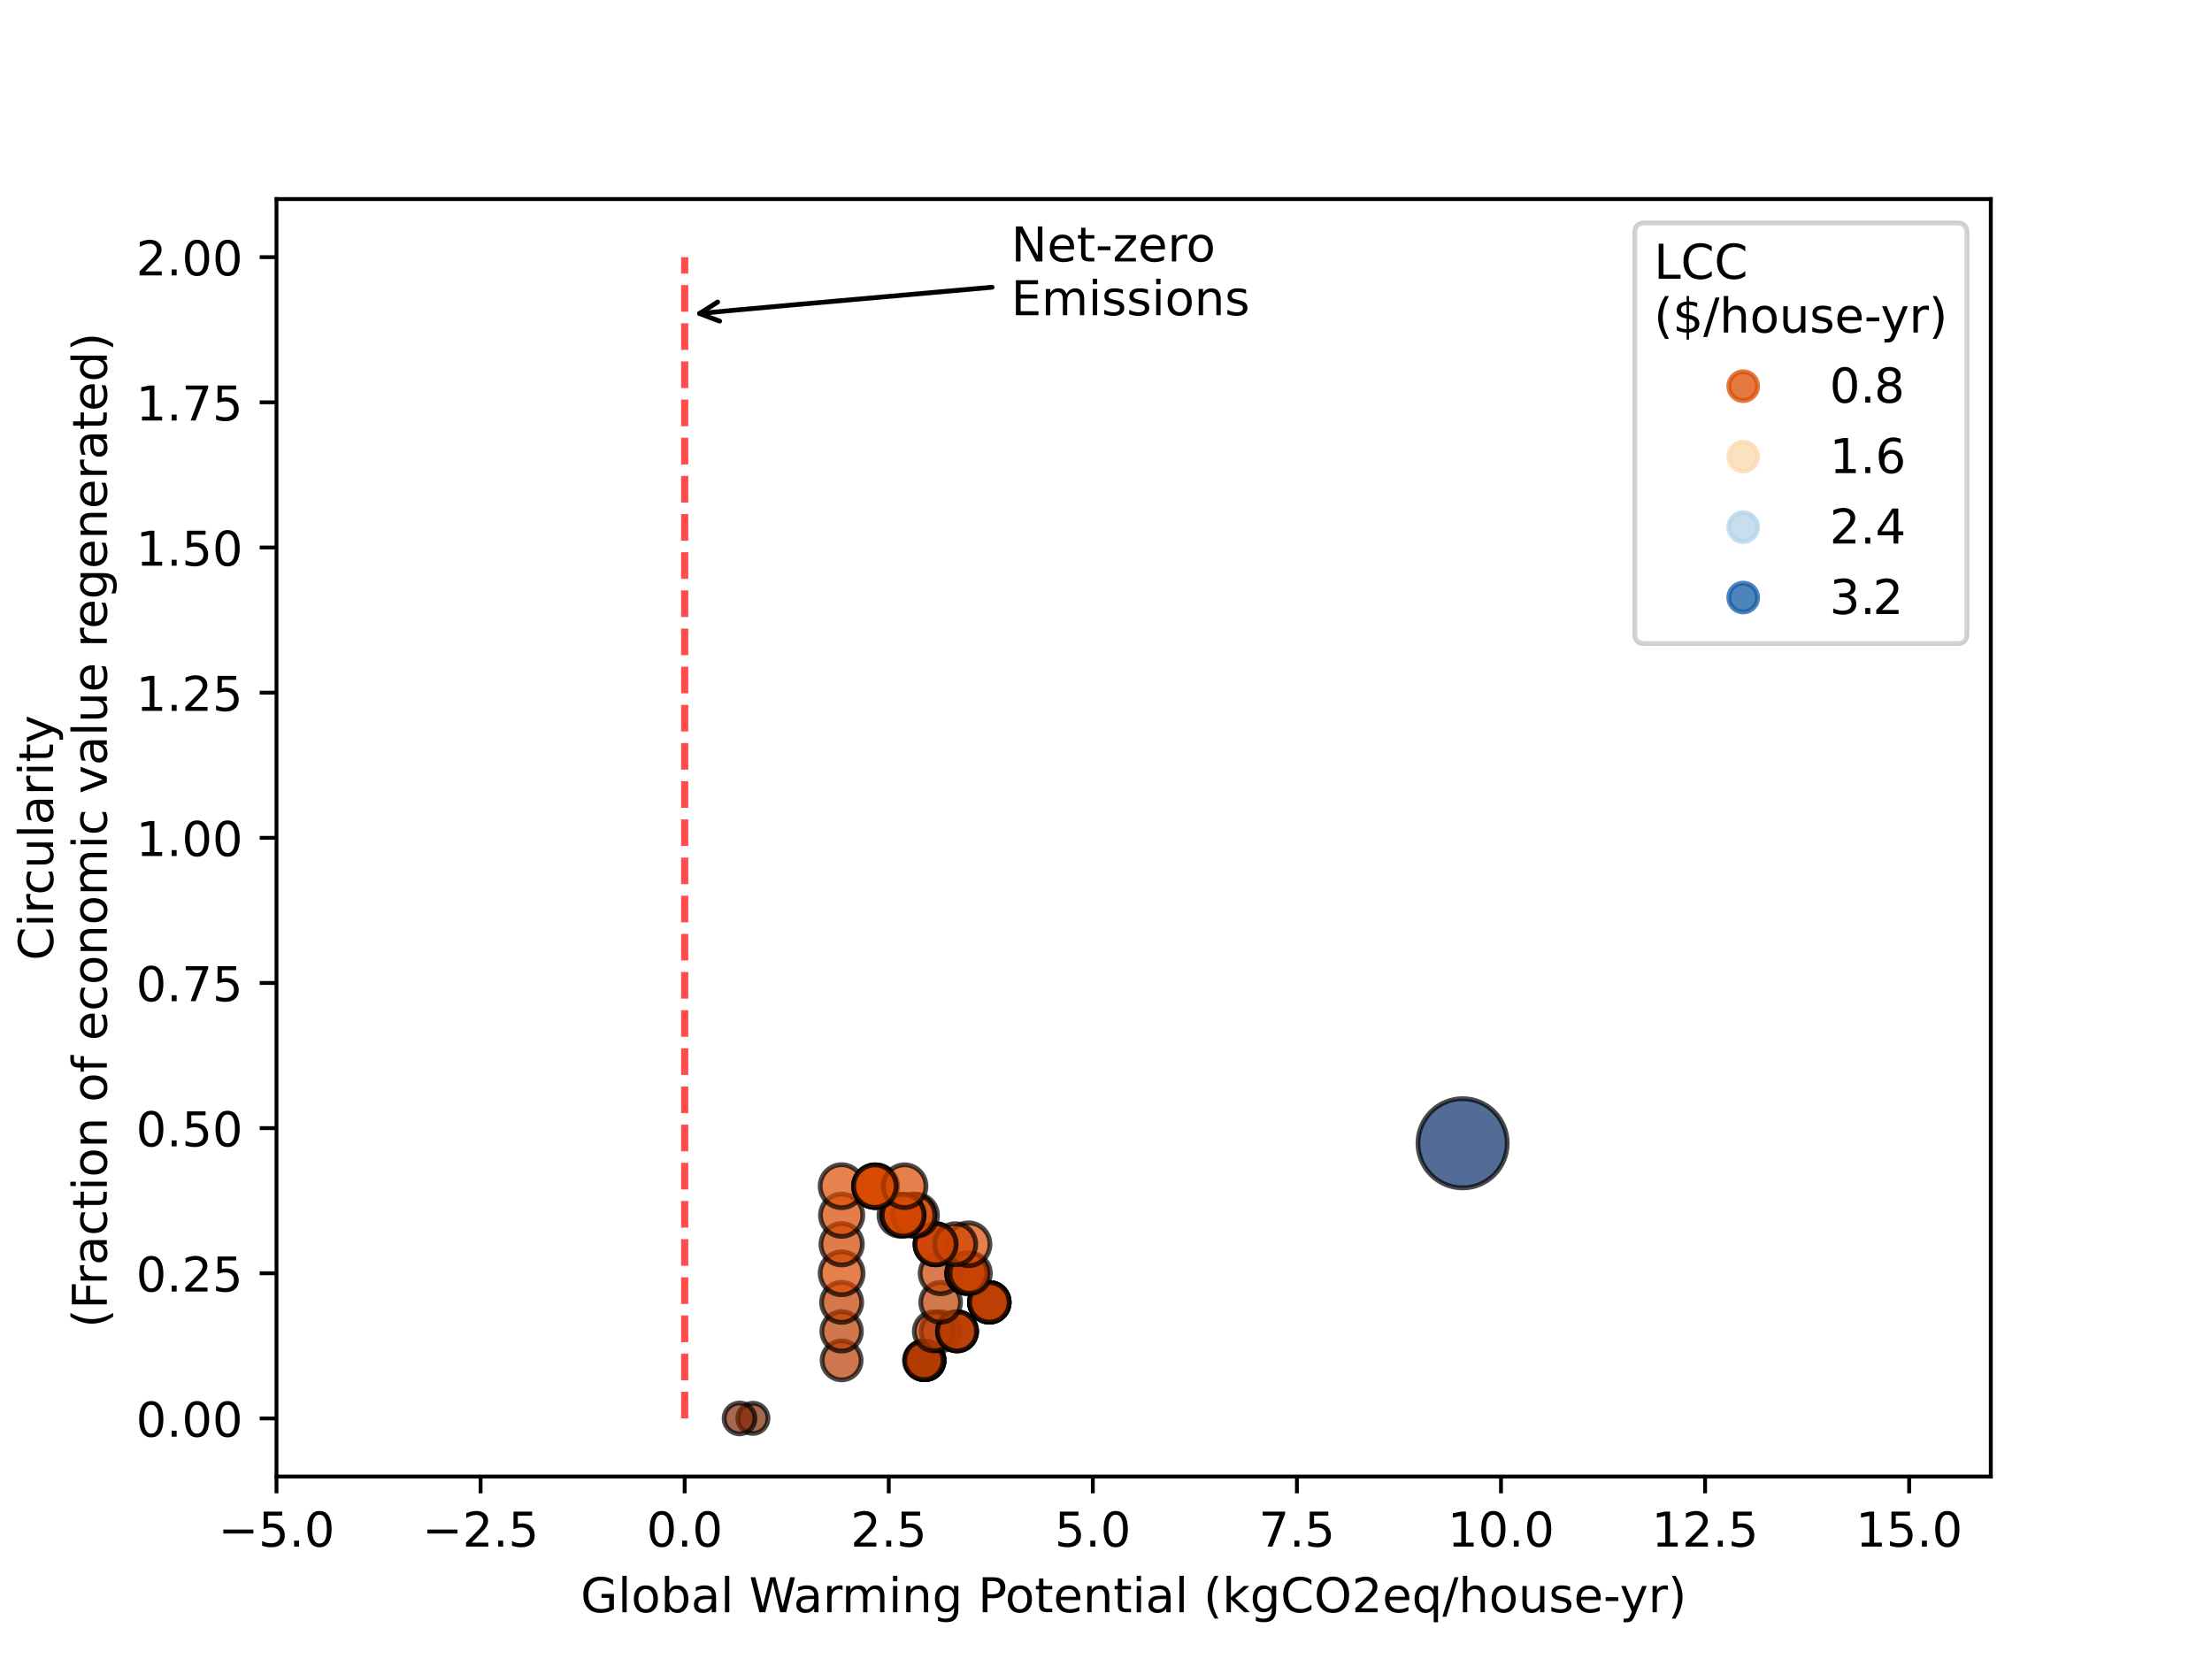 <?xml version="1.0" encoding="utf-8" standalone="no"?>
<!DOCTYPE svg PUBLIC "-//W3C//DTD SVG 1.1//EN"
  "http://www.w3.org/Graphics/SVG/1.1/DTD/svg11.dtd">
<!-- Created with matplotlib (https://matplotlib.org/) -->
<svg height="345.6pt" version="1.1" viewBox="0 0 460.8 345.6" width="460.8pt" xmlns="http://www.w3.org/2000/svg" xmlns:xlink="http://www.w3.org/1999/xlink">
 <defs>
  <style type="text/css">
*{stroke-linecap:butt;stroke-linejoin:round;}
  </style>
 </defs>
 <g id="figure_1">
  <g id="patch_1">
   <path d="M 0 345.6 
L 460.8 345.6 
L 460.8 0 
L 0 0 
z
" style="fill:#ffffff;"/>
  </g>
  <g id="axes_1">
   <g id="patch_2">
    <path d="M 57.6 307.584 
L 414.72 307.584 
L 414.72 41.472 
L 57.6 41.472 
z
" style="fill:#ffffff;"/>
   </g>
   <g id="PathCollection_1">
    <path clip-path="url(#p767613c227)" d="M 156.842 298.61 
C 157.676 298.61 158.477 298.279 159.067 297.689 
C 159.657 297.099 159.988 296.298 159.988 295.464 
C 159.988 294.629 159.657 293.829 159.067 293.239 
C 158.477 292.649 157.676 292.317 156.842 292.317 
C 156.008 292.317 155.207 292.649 154.617 293.239 
C 154.027 293.829 153.696 294.629 153.696 295.464 
C 153.696 296.298 154.027 297.099 154.617 297.689 
C 155.207 298.279 156.008 298.61 156.842 298.61 
z
" style="fill:#7f2704;fill-opacity:0.7;stroke:#000000;stroke-opacity:0.7;"/>
    <path clip-path="url(#p767613c227)" d="M 304.685 247.46 
C 307.15 247.46 309.514 246.481 311.257 244.738 
C 313 242.994 313.979 240.63 313.979 238.165 
C 313.979 235.7 313 233.336 311.257 231.593 
C 309.514 229.85 307.15 228.87 304.685 228.87 
C 302.219 228.87 299.855 229.85 298.112 231.593 
C 296.369 233.336 295.39 235.7 295.39 238.165 
C 295.39 240.63 296.369 242.994 298.112 244.738 
C 299.855 246.481 302.219 247.46 304.685 247.46 
z
" style="fill:#08306b;fill-opacity:0.7;stroke:#000000;stroke-opacity:0.7;"/>
    <path clip-path="url(#p767613c227)" d="M 154.062 298.7 
C 154.913 298.7 155.73 298.361 156.333 297.759 
C 156.935 297.157 157.273 296.34 157.273 295.488 
C 157.273 294.636 156.935 293.819 156.333 293.217 
C 155.73 292.615 154.913 292.276 154.062 292.276 
C 153.21 292.276 152.393 292.615 151.791 293.217 
C 151.188 293.819 150.85 294.636 150.85 295.488 
C 150.85 296.34 151.188 297.157 151.791 297.759 
C 152.393 298.361 153.21 298.7 154.062 298.7 
z
" style="fill:#812804;fill-opacity:0.7;stroke:#000000;stroke-opacity:0.7;"/>
    <path clip-path="url(#p767613c227)" d="M 175.329 287.453 
C 176.406 287.453 177.439 287.025 178.201 286.264 
C 178.962 285.502 179.39 284.469 179.39 283.392 
C 179.39 282.315 178.962 281.282 178.201 280.52 
C 177.439 279.759 176.406 279.331 175.329 279.331 
C 174.252 279.331 173.219 279.759 172.457 280.52 
C 171.695 281.282 171.267 282.315 171.267 283.392 
C 171.267 284.469 171.695 285.502 172.457 286.264 
C 173.219 287.025 174.252 287.453 175.329 287.453 
z
" style="fill:#ba3d02;fill-opacity:0.7;stroke:#000000;stroke-opacity:0.7;"/>
    <path clip-path="url(#p767613c227)" d="M 192.647 287.41 
C 193.713 287.41 194.735 286.987 195.489 286.233 
C 196.242 285.48 196.666 284.458 196.666 283.392 
C 196.666 282.326 196.242 281.304 195.489 280.551 
C 194.735 279.797 193.713 279.374 192.647 279.374 
C 191.582 279.374 190.56 279.797 189.806 280.551 
C 189.053 281.304 188.629 282.326 188.629 283.392 
C 188.629 284.458 189.053 285.48 189.806 286.233 
C 190.56 286.987 191.582 287.41 192.647 287.41 
z
" style="fill:#b33b02;fill-opacity:0.7;stroke:#000000;stroke-opacity:0.7;"/>
    <path clip-path="url(#p767613c227)" d="M 192.647 287.41 
C 193.713 287.41 194.735 286.987 195.489 286.233 
C 196.242 285.48 196.666 284.458 196.666 283.392 
C 196.666 282.326 196.242 281.304 195.489 280.551 
C 194.735 279.797 193.713 279.374 192.647 279.374 
C 191.582 279.374 190.56 279.797 189.806 280.551 
C 189.053 281.304 188.629 282.326 188.629 283.392 
C 188.629 284.458 189.053 285.48 189.806 286.233 
C 190.56 286.987 191.582 287.41 192.647 287.41 
z
" style="fill:#b33b02;fill-opacity:0.7;stroke:#000000;stroke-opacity:0.7;"/>
    <path clip-path="url(#p767613c227)" d="M 192.647 287.41 
C 193.713 287.41 194.735 286.987 195.489 286.233 
C 196.242 285.48 196.666 284.458 196.666 283.392 
C 196.666 282.326 196.242 281.304 195.489 280.551 
C 194.735 279.797 193.713 279.374 192.647 279.374 
C 191.582 279.374 190.56 279.797 189.806 280.551 
C 189.053 281.304 188.629 282.326 188.629 283.392 
C 188.629 284.458 189.053 285.48 189.806 286.233 
C 190.56 286.987 191.582 287.41 192.647 287.41 
z
" style="fill:#b33b02;fill-opacity:0.7;stroke:#000000;stroke-opacity:0.7;"/>
    <path clip-path="url(#p767613c227)" d="M 192.647 287.41 
C 193.713 287.41 194.735 286.987 195.489 286.233 
C 196.242 285.48 196.666 284.458 196.666 283.392 
C 196.666 282.326 196.242 281.304 195.489 280.551 
C 194.735 279.797 193.713 279.374 192.647 279.374 
C 191.582 279.374 190.56 279.797 189.806 280.551 
C 189.053 281.304 188.629 282.326 188.629 283.392 
C 188.629 284.458 189.053 285.48 189.806 286.233 
C 190.56 286.987 191.582 287.41 192.647 287.41 
z
" style="fill:#b33b02;fill-opacity:0.7;stroke:#000000;stroke-opacity:0.7;"/>
    <path clip-path="url(#p767613c227)" d="M 192.416 287.41 
C 193.482 287.41 194.504 286.987 195.258 286.233 
C 196.011 285.48 196.435 284.458 196.435 283.392 
C 196.435 282.326 196.011 281.304 195.258 280.551 
C 194.504 279.797 193.482 279.374 192.416 279.374 
C 191.351 279.374 190.328 279.797 189.575 280.551 
C 188.821 281.304 188.398 282.326 188.398 283.392 
C 188.398 284.458 188.821 285.48 189.575 286.233 
C 190.328 286.987 191.351 287.41 192.416 287.41 
z
" style="fill:#b33b02;fill-opacity:0.7;stroke:#000000;stroke-opacity:0.7;"/>
    <path clip-path="url(#p767613c227)" d="M 175.329 281.457 
C 176.42 281.457 177.466 281.024 178.237 280.253 
C 179.009 279.481 179.442 278.435 179.442 277.344 
C 179.442 276.253 179.009 275.207 178.237 274.435 
C 177.466 273.664 176.42 273.231 175.329 273.231 
C 174.238 273.231 173.192 273.664 172.42 274.435 
C 171.649 275.207 171.215 276.253 171.215 277.344 
C 171.215 278.435 171.649 279.481 172.42 280.253 
C 173.192 281.024 174.238 281.457 175.329 281.457 
z
" style="fill:#bd3e02;fill-opacity:0.7;stroke:#000000;stroke-opacity:0.7;"/>
    <path clip-path="url(#p767613c227)" d="M 195.953 281.424 
C 197.035 281.424 198.073 280.994 198.838 280.229 
C 199.603 279.464 200.033 278.426 200.033 277.344 
C 200.033 276.262 199.603 275.224 198.838 274.459 
C 198.073 273.694 197.035 273.264 195.953 273.264 
C 194.871 273.264 193.834 273.694 193.069 274.459 
C 192.304 275.224 191.874 276.262 191.874 277.344 
C 191.874 278.426 192.304 279.464 193.069 280.229 
C 193.834 280.994 194.871 281.424 195.953 281.424 
z
" style="fill:#ba3d02;fill-opacity:0.7;stroke:#000000;stroke-opacity:0.7;"/>
    <path clip-path="url(#p767613c227)" d="M 199.373 281.419 
C 200.454 281.419 201.491 280.99 202.255 280.226 
C 203.019 279.461 203.448 278.425 203.448 277.344 
C 203.448 276.263 203.019 275.227 202.255 274.462 
C 201.491 273.698 200.454 273.269 199.373 273.269 
C 198.292 273.269 197.256 273.698 196.492 274.462 
C 195.727 275.227 195.298 276.263 195.298 277.344 
C 195.298 278.425 195.727 279.461 196.492 280.226 
C 197.256 280.99 198.292 281.419 199.373 281.419 
z
" style="fill:#ba3d02;fill-opacity:0.7;stroke:#000000;stroke-opacity:0.7;"/>
    <path clip-path="url(#p767613c227)" d="M 194.552 281.425 
C 195.635 281.425 196.673 280.995 197.438 280.23 
C 198.203 279.465 198.633 278.426 198.633 277.344 
C 198.633 276.262 198.203 275.223 197.438 274.458 
C 196.673 273.693 195.635 273.263 194.552 273.263 
C 193.47 273.263 192.432 273.693 191.666 274.458 
C 190.901 275.223 190.471 276.262 190.471 277.344 
C 190.471 278.426 190.901 279.465 191.666 280.23 
C 192.432 280.995 193.47 281.425 194.552 281.425 
z
" style="fill:#ba3d02;fill-opacity:0.7;stroke:#000000;stroke-opacity:0.7;"/>
    <path clip-path="url(#p767613c227)" d="M 199.372 281.419 
C 200.452 281.419 201.489 280.99 202.253 280.226 
C 203.017 279.461 203.447 278.425 203.447 277.344 
C 203.447 276.263 203.017 275.227 202.253 274.462 
C 201.489 273.698 200.452 273.269 199.372 273.269 
C 198.291 273.269 197.254 273.698 196.49 274.462 
C 195.726 275.227 195.296 276.263 195.296 277.344 
C 195.296 278.425 195.726 279.461 196.49 280.226 
C 197.254 280.99 198.291 281.419 199.372 281.419 
z
" style="fill:#ba3d02;fill-opacity:0.7;stroke:#000000;stroke-opacity:0.7;"/>
    <path clip-path="url(#p767613c227)" d="M 199.372 281.419 
C 200.452 281.419 201.489 280.99 202.253 280.226 
C 203.017 279.461 203.447 278.425 203.447 277.344 
C 203.447 276.263 203.017 275.227 202.253 274.462 
C 201.489 273.698 200.452 273.269 199.372 273.269 
C 198.291 273.269 197.254 273.698 196.49 274.462 
C 195.726 275.227 195.296 276.263 195.296 277.344 
C 195.296 278.425 195.726 279.461 196.49 280.226 
C 197.254 280.99 198.291 281.419 199.372 281.419 
z
" style="fill:#ba3d02;fill-opacity:0.7;stroke:#000000;stroke-opacity:0.7;"/>
    <path clip-path="url(#p767613c227)" d="M 175.329 275.476 
C 176.437 275.476 177.501 275.036 178.285 274.252 
C 179.068 273.468 179.509 272.405 179.509 271.296 
C 179.509 270.187 179.068 269.124 178.285 268.34 
C 177.501 267.556 176.437 267.116 175.329 267.116 
C 174.22 267.116 173.157 267.556 172.373 268.34 
C 171.589 269.124 171.149 270.187 171.149 271.296 
C 171.149 272.405 171.589 273.468 172.373 274.252 
C 173.157 275.036 174.22 275.476 175.329 275.476 
z
" style="fill:#c34002;fill-opacity:0.7;stroke:#000000;stroke-opacity:0.7;"/>
    <path clip-path="url(#p767613c227)" d="M 195.953 275.441 
C 197.053 275.441 198.107 275.005 198.885 274.227 
C 199.662 273.45 200.099 272.395 200.099 271.296 
C 200.099 270.197 199.662 269.142 198.885 268.365 
C 198.107 267.587 197.053 267.151 195.953 267.151 
C 194.854 267.151 193.799 267.587 193.022 268.365 
C 192.245 269.142 191.808 270.197 191.808 271.296 
C 191.808 272.395 192.245 273.45 193.022 274.227 
C 193.799 275.005 194.854 275.441 195.953 275.441 
z
" style="fill:#c03f02;fill-opacity:0.7;stroke:#000000;stroke-opacity:0.7;"/>
    <path clip-path="url(#p767613c227)" d="M 206.096 275.427 
C 207.191 275.427 208.242 274.992 209.017 274.217 
C 209.792 273.443 210.227 272.392 210.227 271.296 
C 210.227 270.2 209.792 269.149 209.017 268.375 
C 208.242 267.6 207.191 267.165 206.096 267.165 
C 205 267.165 203.949 267.6 203.174 268.375 
C 202.4 269.149 201.964 270.2 201.964 271.296 
C 201.964 272.392 202.4 273.443 203.174 274.217 
C 203.949 274.992 205 275.427 206.096 275.427 
z
" style="fill:#bd3e02;fill-opacity:0.7;stroke:#000000;stroke-opacity:0.7;"/>
    <path clip-path="url(#p767613c227)" d="M 206.096 275.427 
C 207.191 275.427 208.242 274.992 209.017 274.217 
C 209.792 273.443 210.227 272.392 210.227 271.296 
C 210.227 270.2 209.792 269.149 209.017 268.375 
C 208.242 267.6 207.191 267.165 206.096 267.165 
C 205 267.165 203.949 267.6 203.174 268.375 
C 202.4 269.149 201.964 270.2 201.964 271.296 
C 201.964 272.392 202.4 273.443 203.174 274.217 
C 203.949 274.992 205 275.427 206.096 275.427 
z
" style="fill:#bd3e02;fill-opacity:0.7;stroke:#000000;stroke-opacity:0.7;"/>
    <path clip-path="url(#p767613c227)" d="M 206.096 275.427 
C 207.191 275.427 208.242 274.992 209.017 274.217 
C 209.792 273.443 210.227 272.392 210.227 271.296 
C 210.227 270.2 209.792 269.149 209.017 268.375 
C 208.242 267.6 207.191 267.165 206.096 267.165 
C 205 267.165 203.949 267.6 203.174 268.375 
C 202.4 269.149 201.964 270.2 201.964 271.296 
C 201.964 272.392 202.4 273.443 203.174 274.217 
C 203.949 274.992 205 275.427 206.096 275.427 
z
" style="fill:#bd3e02;fill-opacity:0.7;stroke:#000000;stroke-opacity:0.7;"/>
    <path clip-path="url(#p767613c227)" d="M 206.096 275.427 
C 207.191 275.427 208.242 274.992 209.017 274.217 
C 209.792 273.443 210.227 272.392 210.227 271.296 
C 210.227 270.2 209.792 269.149 209.017 268.375 
C 208.242 267.6 207.191 267.165 206.096 267.165 
C 205 267.165 203.949 267.6 203.174 268.375 
C 202.4 269.149 201.964 270.2 201.964 271.296 
C 201.964 272.392 202.4 273.443 203.174 274.217 
C 203.949 274.992 205 275.427 206.096 275.427 
z
" style="fill:#bd3e02;fill-opacity:0.7;stroke:#000000;stroke-opacity:0.7;"/>
    <path clip-path="url(#p767613c227)" d="M 175.329 269.723 
C 176.516 269.723 177.654 269.252 178.494 268.413 
C 179.333 267.573 179.804 266.435 179.804 265.248 
C 179.804 264.061 179.333 262.923 178.494 262.083 
C 177.654 261.244 176.516 260.773 175.329 260.773 
C 174.142 260.773 173.003 261.244 172.164 262.083 
C 171.325 262.923 170.853 264.061 170.853 265.248 
C 170.853 266.435 171.325 267.573 172.164 268.413 
C 173.003 269.252 174.142 269.723 175.329 269.723 
z
" style="fill:#db4b02;fill-opacity:0.7;stroke:#000000;stroke-opacity:0.7;"/>
    <path clip-path="url(#p767613c227)" d="M 195.953 269.513 
C 197.085 269.513 198.17 269.064 198.969 268.264 
C 199.769 267.464 200.219 266.379 200.219 265.248 
C 200.219 264.117 199.769 263.032 198.969 262.232 
C 198.17 261.432 197.085 260.983 195.953 260.983 
C 194.822 260.983 193.737 261.432 192.937 262.232 
C 192.138 263.032 191.688 264.117 191.688 265.248 
C 191.688 266.379 192.138 267.464 192.937 268.264 
C 193.737 269.064 194.822 269.513 195.953 269.513 
z
" style="fill:#ca4302;fill-opacity:0.7;stroke:#000000;stroke-opacity:0.7;"/>
    <path clip-path="url(#p767613c227)" d="M 201.416 269.452 
C 202.53 269.452 203.6 269.009 204.388 268.22 
C 205.176 267.432 205.619 266.363 205.619 265.248 
C 205.619 264.133 205.176 263.064 204.388 262.276 
C 203.6 261.487 202.53 261.044 201.416 261.044 
C 200.301 261.044 199.232 261.487 198.443 262.276 
C 197.655 263.064 197.212 264.133 197.212 265.248 
C 197.212 266.363 197.655 267.432 198.443 268.22 
C 199.232 269.009 200.301 269.452 201.416 269.452 
z
" style="fill:#c74102;fill-opacity:0.7;stroke:#000000;stroke-opacity:0.7;"/>
    <path clip-path="url(#p767613c227)" d="M 201.416 269.452 
C 202.53 269.452 203.6 269.009 204.388 268.22 
C 205.176 267.432 205.619 266.363 205.619 265.248 
C 205.619 264.133 205.176 263.064 204.388 262.276 
C 203.6 261.487 202.53 261.044 201.416 261.044 
C 200.301 261.044 199.232 261.487 198.443 262.276 
C 197.655 263.064 197.212 264.133 197.212 265.248 
C 197.212 266.363 197.655 267.432 198.443 268.22 
C 199.232 269.009 200.301 269.452 201.416 269.452 
z
" style="fill:#c74102;fill-opacity:0.7;stroke:#000000;stroke-opacity:0.7;"/>
    <path clip-path="url(#p767613c227)" d="M 201.416 269.452 
C 202.53 269.452 203.6 269.009 204.388 268.22 
C 205.176 267.432 205.619 266.363 205.619 265.248 
C 205.619 264.133 205.176 263.064 204.388 262.276 
C 203.6 261.487 202.53 261.044 201.416 261.044 
C 200.301 261.044 199.232 261.487 198.443 262.276 
C 197.655 263.064 197.212 264.133 197.212 265.248 
C 197.212 266.363 197.655 267.432 198.443 268.22 
C 199.232 269.009 200.301 269.452 201.416 269.452 
z
" style="fill:#c74102;fill-opacity:0.7;stroke:#000000;stroke-opacity:0.7;"/>
    <path clip-path="url(#p767613c227)" d="M 202.104 269.454 
C 203.22 269.454 204.29 269.011 205.078 268.222 
C 205.867 267.433 206.31 266.363 206.31 265.248 
C 206.31 264.133 205.867 263.063 205.078 262.274 
C 204.29 261.485 203.22 261.042 202.104 261.042 
C 200.989 261.042 199.919 261.485 199.13 262.274 
C 198.342 263.063 197.898 264.133 197.898 265.248 
C 197.898 266.363 198.342 267.433 199.13 268.222 
C 199.919 269.011 200.989 269.454 202.104 269.454 
z
" style="fill:#c74102;fill-opacity:0.7;stroke:#000000;stroke-opacity:0.7;"/>
    <path clip-path="url(#p767613c227)" d="M 175.329 263.514 
C 176.473 263.514 177.57 263.059 178.379 262.25 
C 179.188 261.441 179.643 260.344 179.643 259.2 
C 179.643 258.056 179.188 256.959 178.379 256.15 
C 177.57 255.341 176.473 254.886 175.329 254.886 
C 174.185 254.886 173.087 255.341 172.278 256.15 
C 171.469 256.959 171.015 258.056 171.015 259.2 
C 171.015 260.344 171.469 261.441 172.278 262.25 
C 173.087 263.059 174.185 263.514 175.329 263.514 
z
" style="fill:#d04501;fill-opacity:0.7;stroke:#000000;stroke-opacity:0.7;"/>
    <path clip-path="url(#p767613c227)" d="M 194.901 263.479 
C 196.036 263.479 197.124 263.028 197.926 262.226 
C 198.729 261.423 199.18 260.335 199.18 259.2 
C 199.18 258.065 198.729 256.977 197.926 256.174 
C 197.124 255.372 196.036 254.921 194.901 254.921 
C 193.766 254.921 192.677 255.372 191.875 256.174 
C 191.073 256.977 190.622 258.065 190.622 259.2 
C 190.622 260.335 191.073 261.423 191.875 262.226 
C 192.677 263.028 193.766 263.479 194.901 263.479 
z
" style="fill:#cd4401;fill-opacity:0.7;stroke:#000000;stroke-opacity:0.7;"/>
    <path clip-path="url(#p767613c227)" d="M 201.768 263.665 
C 202.952 263.665 204.087 263.194 204.925 262.357 
C 205.762 261.52 206.233 260.384 206.233 259.2 
C 206.233 258.016 205.762 256.88 204.925 256.043 
C 204.087 255.206 202.952 254.735 201.768 254.735 
C 200.584 254.735 199.448 255.206 198.611 256.043 
C 197.773 256.88 197.303 258.016 197.303 259.2 
C 197.303 260.384 197.773 261.52 198.611 262.357 
C 199.448 263.194 200.584 263.665 201.768 263.665 
z
" style="fill:#db4b02;fill-opacity:0.7;stroke:#000000;stroke-opacity:0.7;"/>
    <path clip-path="url(#p767613c227)" d="M 194.899 263.479 
C 196.034 263.479 197.122 263.028 197.925 262.226 
C 198.727 261.423 199.178 260.335 199.178 259.2 
C 199.178 258.065 198.727 256.977 197.925 256.174 
C 197.122 255.372 196.034 254.921 194.899 254.921 
C 193.764 254.921 192.676 255.372 191.873 256.174 
C 191.071 256.977 190.62 258.065 190.62 259.2 
C 190.62 260.335 191.071 261.423 191.873 262.226 
C 192.676 263.028 193.764 263.479 194.899 263.479 
z
" style="fill:#cd4401;fill-opacity:0.7;stroke:#000000;stroke-opacity:0.7;"/>
    <path clip-path="url(#p767613c227)" d="M 198.989 263.481 
C 200.124 263.481 201.213 263.03 202.016 262.227 
C 202.819 261.424 203.27 260.335 203.27 259.2 
C 203.27 258.065 202.819 256.976 202.016 256.173 
C 201.213 255.37 200.124 254.919 198.989 254.919 
C 197.854 254.919 196.765 255.37 195.962 256.173 
C 195.159 256.976 194.708 258.065 194.708 259.2 
C 194.708 260.335 195.159 261.424 195.962 262.227 
C 196.765 263.03 197.854 263.481 198.989 263.481 
z
" style="fill:#cd4401;fill-opacity:0.7;stroke:#000000;stroke-opacity:0.7;"/>
    <path clip-path="url(#p767613c227)" d="M 194.899 263.479 
C 196.034 263.479 197.122 263.028 197.925 262.226 
C 198.727 261.423 199.178 260.335 199.178 259.2 
C 199.178 258.065 198.727 256.977 197.925 256.174 
C 197.122 255.372 196.034 254.921 194.899 254.921 
C 193.764 254.921 192.676 255.372 191.873 256.174 
C 191.071 256.977 190.62 258.065 190.62 259.2 
C 190.62 260.335 191.071 261.423 191.873 262.226 
C 192.676 263.028 193.764 263.479 194.899 263.479 
z
" style="fill:#cd4401;fill-opacity:0.7;stroke:#000000;stroke-opacity:0.7;"/>
    <path clip-path="url(#p767613c227)" d="M 175.329 257.562 
C 176.499 257.562 177.62 257.098 178.448 256.271 
C 179.275 255.444 179.739 254.322 179.739 253.152 
C 179.739 251.982 179.275 250.86 178.448 250.033 
C 177.62 249.206 176.499 248.742 175.329 248.742 
C 174.159 248.742 173.037 249.206 172.21 250.033 
C 171.383 250.86 170.918 251.982 170.918 253.152 
C 170.918 254.322 171.383 255.444 172.21 256.271 
C 173.037 257.098 174.159 257.562 175.329 257.562 
z
" style="fill:#d74701;fill-opacity:0.7;stroke:#000000;stroke-opacity:0.7;"/>
    <path clip-path="url(#p767613c227)" d="M 190.933 257.509 
C 192.089 257.509 193.197 257.05 194.014 256.233 
C 194.831 255.416 195.29 254.307 195.29 253.152 
C 195.29 251.997 194.831 250.888 194.014 250.071 
C 193.197 249.254 192.089 248.795 190.933 248.795 
C 189.778 248.795 188.67 249.254 187.853 250.071 
C 187.035 250.888 186.576 251.997 186.576 253.152 
C 186.576 254.307 187.035 255.416 187.853 256.233 
C 188.67 257.05 189.778 257.509 190.933 257.509 
z
" style="fill:#d34601;fill-opacity:0.7;stroke:#000000;stroke-opacity:0.7;"/>
    <path clip-path="url(#p767613c227)" d="M 187.469 257.509 
C 188.625 257.509 189.733 257.05 190.55 256.233 
C 191.367 255.416 191.826 254.307 191.826 253.152 
C 191.826 251.997 191.367 250.888 190.55 250.071 
C 189.733 249.254 188.625 248.795 187.469 248.795 
C 186.314 248.795 185.205 249.254 184.388 250.071 
C 183.571 250.888 183.112 251.997 183.112 253.152 
C 183.112 254.307 183.571 255.416 184.388 256.233 
C 185.205 257.05 186.314 257.509 187.469 257.509 
z
" style="fill:#d34601;fill-opacity:0.7;stroke:#000000;stroke-opacity:0.7;"/>
    <path clip-path="url(#p767613c227)" d="M 190.333 257.554 
C 191.5 257.554 192.62 257.09 193.445 256.264 
C 194.271 255.439 194.735 254.319 194.735 253.152 
C 194.735 251.985 194.271 250.865 193.445 250.04 
C 192.62 249.214 191.5 248.75 190.333 248.75 
C 189.166 248.75 188.046 249.214 187.221 250.04 
C 186.395 250.865 185.931 251.985 185.931 253.152 
C 185.931 254.319 186.395 255.439 187.221 256.264 
C 188.046 257.09 189.166 257.554 190.333 257.554 
z
" style="fill:#d74701;fill-opacity:0.7;stroke:#000000;stroke-opacity:0.7;"/>
    <path clip-path="url(#p767613c227)" d="M 188.148 257.508 
C 189.303 257.508 190.411 257.049 191.228 256.232 
C 192.045 255.415 192.504 254.307 192.504 253.152 
C 192.504 251.997 192.045 250.889 191.228 250.072 
C 190.411 249.255 189.303 248.796 188.148 248.796 
C 186.993 248.796 185.885 249.255 185.068 250.072 
C 184.251 250.889 183.792 251.997 183.792 253.152 
C 183.792 254.307 184.251 255.415 185.068 256.232 
C 185.885 257.049 186.993 257.508 188.148 257.508 
z
" style="fill:#d34601;fill-opacity:0.7;stroke:#000000;stroke-opacity:0.7;"/>
    <path clip-path="url(#p767613c227)" d="M 188.148 257.508 
C 189.303 257.508 190.411 257.049 191.228 256.232 
C 192.045 255.415 192.504 254.307 192.504 253.152 
C 192.504 251.997 192.045 250.889 191.228 250.072 
C 190.411 249.255 189.303 248.796 188.148 248.796 
C 186.993 248.796 185.885 249.255 185.068 250.072 
C 184.251 250.889 183.792 251.997 183.792 253.152 
C 183.792 254.307 184.251 255.415 185.068 256.232 
C 185.885 257.049 186.993 257.508 188.148 257.508 
z
" style="fill:#d34601;fill-opacity:0.7;stroke:#000000;stroke-opacity:0.7;"/>
    <path clip-path="url(#p767613c227)" d="M 175.329 251.583 
C 176.517 251.583 177.656 251.111 178.496 250.271 
C 179.336 249.431 179.808 248.292 179.808 247.104 
C 179.808 245.916 179.336 244.777 178.496 243.937 
C 177.656 243.097 176.517 242.625 175.329 242.625 
C 174.141 242.625 173.002 243.097 172.162 243.937 
C 171.322 244.777 170.85 245.916 170.85 247.104 
C 170.85 248.292 171.322 249.431 172.162 250.271 
C 173.002 251.111 174.141 251.583 175.329 251.583 
z
" style="fill:#dc4d04;fill-opacity:0.7;stroke:#000000;stroke-opacity:0.7;"/>
    <path clip-path="url(#p767613c227)" d="M 182.548 251.539 
C 183.724 251.539 184.852 251.072 185.684 250.24 
C 186.516 249.408 186.983 248.28 186.983 247.104 
C 186.983 245.928 186.516 244.8 185.684 243.968 
C 184.852 243.136 183.724 242.669 182.548 242.669 
C 181.372 242.669 180.243 243.136 179.412 243.968 
C 178.58 244.8 178.113 245.928 178.113 247.104 
C 178.113 248.28 178.58 249.408 179.412 250.24 
C 180.243 251.072 181.372 251.539 182.548 251.539 
z
" style="fill:#d94901;fill-opacity:0.7;stroke:#000000;stroke-opacity:0.7;"/>
    <path clip-path="url(#p767613c227)" d="M 182.252 251.539 
C 183.428 251.539 184.556 251.071 185.388 250.24 
C 186.219 249.408 186.686 248.28 186.686 247.104 
C 186.686 245.928 186.219 244.8 185.388 243.968 
C 184.556 243.137 183.428 242.669 182.252 242.669 
C 181.076 242.669 179.948 243.137 179.116 243.968 
C 178.285 244.8 177.817 245.928 177.817 247.104 
C 177.817 248.28 178.285 249.408 179.116 250.24 
C 179.948 251.071 181.076 251.539 182.252 251.539 
z
" style="fill:#d94901;fill-opacity:0.7;stroke:#000000;stroke-opacity:0.7;"/>
    <path clip-path="url(#p767613c227)" d="M 182.252 251.539 
C 183.428 251.539 184.556 251.071 185.388 250.24 
C 186.219 249.408 186.686 248.28 186.686 247.104 
C 186.686 245.928 186.219 244.8 185.388 243.968 
C 184.556 243.137 183.428 242.669 182.252 242.669 
C 181.076 242.669 179.948 243.137 179.116 243.968 
C 178.285 244.8 177.817 245.928 177.817 247.104 
C 177.817 248.28 178.285 249.408 179.116 250.24 
C 179.948 251.071 181.076 251.539 182.252 251.539 
z
" style="fill:#d94901;fill-opacity:0.7;stroke:#000000;stroke-opacity:0.7;"/>
    <path clip-path="url(#p767613c227)" d="M 188.449 251.558 
C 189.63 251.558 190.763 251.088 191.598 250.253 
C 192.433 249.418 192.902 248.285 192.902 247.104 
C 192.902 245.923 192.433 244.79 191.598 243.955 
C 190.763 243.12 189.63 242.65 188.449 242.65 
C 187.268 242.65 186.135 243.12 185.3 243.955 
C 184.464 244.79 183.995 245.923 183.995 247.104 
C 183.995 248.285 184.464 249.418 185.3 250.253 
C 186.135 251.088 187.268 251.558 188.449 251.558 
z
" style="fill:#db4b02;fill-opacity:0.7;stroke:#000000;stroke-opacity:0.7;"/>
    <path clip-path="url(#p767613c227)" d="M 182.252 251.539 
C 183.428 251.539 184.556 251.071 185.388 250.24 
C 186.219 249.408 186.686 248.28 186.686 247.104 
C 186.686 245.928 186.219 244.8 185.388 243.968 
C 184.556 243.137 183.428 242.669 182.252 242.669 
C 181.076 242.669 179.948 243.137 179.116 243.968 
C 178.285 244.8 177.817 245.928 177.817 247.104 
C 177.817 248.28 178.285 249.408 179.116 250.24 
C 179.948 251.071 181.076 251.539 182.252 251.539 
z
" style="fill:#d94901;fill-opacity:0.7;stroke:#000000;stroke-opacity:0.7;"/>
   </g>
   <g id="matplotlib.axis_1">
    <g id="xtick_1">
     <g id="line2d_1">
      <defs>
       <path d="M 0 0 
L 0 3.5 
" id="m283b653f65" style="stroke:#000000;stroke-width:0.8;"/>
      </defs>
      <g>
       <use style="stroke:#000000;stroke-width:0.8;" x="57.6" xlink:href="#m283b653f65" y="307.584"/>
      </g>
     </g>
     <g id="text_1">
      <!-- −5.0 -->
      <defs>
       <path d="M 10.594 35.5 
L 73.188 35.5 
L 73.188 27.203 
L 10.594 27.203 
z
" id="DejaVuSans-8722"/>
       <path d="M 10.797 72.906 
L 49.516 72.906 
L 49.516 64.594 
L 19.828 64.594 
L 19.828 46.734 
Q 21.969 47.469 24.109 47.828 
Q 26.266 48.188 28.422 48.188 
Q 40.625 48.188 47.75 41.5 
Q 54.891 34.812 54.891 23.391 
Q 54.891 11.625 47.562 5.094 
Q 40.234 -1.422 26.906 -1.422 
Q 22.312 -1.422 17.547 -0.641 
Q 12.797 0.141 7.719 1.703 
L 7.719 11.625 
Q 12.109 9.234 16.797 8.062 
Q 21.484 6.891 26.703 6.891 
Q 35.156 6.891 40.078 11.328 
Q 45.016 15.766 45.016 23.391 
Q 45.016 31 40.078 35.438 
Q 35.156 39.891 26.703 39.891 
Q 22.75 39.891 18.812 39.016 
Q 14.891 38.141 10.797 36.281 
z
" id="DejaVuSans-53"/>
       <path d="M 10.688 12.406 
L 21 12.406 
L 21 0 
L 10.688 0 
z
" id="DejaVuSans-46"/>
       <path d="M 31.781 66.406 
Q 24.172 66.406 20.328 58.906 
Q 16.5 51.422 16.5 36.375 
Q 16.5 21.391 20.328 13.891 
Q 24.172 6.391 31.781 6.391 
Q 39.453 6.391 43.281 13.891 
Q 47.125 21.391 47.125 36.375 
Q 47.125 51.422 43.281 58.906 
Q 39.453 66.406 31.781 66.406 
z
M 31.781 74.219 
Q 44.047 74.219 50.516 64.516 
Q 56.984 54.828 56.984 36.375 
Q 56.984 17.969 50.516 8.266 
Q 44.047 -1.422 31.781 -1.422 
Q 19.531 -1.422 13.062 8.266 
Q 6.594 17.969 6.594 36.375 
Q 6.594 54.828 13.062 64.516 
Q 19.531 74.219 31.781 74.219 
z
" id="DejaVuSans-48"/>
      </defs>
      <g transform="translate(45.459 322.182)scale(0.1 -0.1)">
       <use xlink:href="#DejaVuSans-8722"/>
       <use x="83.789" xlink:href="#DejaVuSans-53"/>
       <use x="147.412" xlink:href="#DejaVuSans-46"/>
       <use x="179.199" xlink:href="#DejaVuSans-48"/>
      </g>
     </g>
    </g>
    <g id="xtick_2">
     <g id="line2d_2">
      <g>
       <use style="stroke:#000000;stroke-width:0.8;" x="100.114" xlink:href="#m283b653f65" y="307.584"/>
      </g>
     </g>
     <g id="text_2">
      <!-- −2.5 -->
      <defs>
       <path d="M 19.188 8.297 
L 53.609 8.297 
L 53.609 0 
L 7.328 0 
L 7.328 8.297 
Q 12.938 14.109 22.625 23.891 
Q 32.328 33.688 34.812 36.531 
Q 39.547 41.844 41.422 45.531 
Q 43.312 49.219 43.312 52.781 
Q 43.312 58.594 39.234 62.25 
Q 35.156 65.922 28.609 65.922 
Q 23.969 65.922 18.812 64.312 
Q 13.672 62.703 7.812 59.422 
L 7.812 69.391 
Q 13.766 71.781 18.938 73 
Q 24.125 74.219 28.422 74.219 
Q 39.75 74.219 46.484 68.547 
Q 53.219 62.891 53.219 53.422 
Q 53.219 48.922 51.531 44.891 
Q 49.859 40.875 45.406 35.406 
Q 44.188 33.984 37.641 27.219 
Q 31.109 20.453 19.188 8.297 
z
" id="DejaVuSans-50"/>
      </defs>
      <g transform="translate(87.973 322.182)scale(0.1 -0.1)">
       <use xlink:href="#DejaVuSans-8722"/>
       <use x="83.789" xlink:href="#DejaVuSans-50"/>
       <use x="147.412" xlink:href="#DejaVuSans-46"/>
       <use x="179.199" xlink:href="#DejaVuSans-53"/>
      </g>
     </g>
    </g>
    <g id="xtick_3">
     <g id="line2d_3">
      <g>
       <use style="stroke:#000000;stroke-width:0.8;" x="142.629" xlink:href="#m283b653f65" y="307.584"/>
      </g>
     </g>
     <g id="text_3">
      <!-- 0.0 -->
      <g transform="translate(134.677 322.182)scale(0.1 -0.1)">
       <use xlink:href="#DejaVuSans-48"/>
       <use x="63.623" xlink:href="#DejaVuSans-46"/>
       <use x="95.41" xlink:href="#DejaVuSans-48"/>
      </g>
     </g>
    </g>
    <g id="xtick_4">
     <g id="line2d_4">
      <g>
       <use style="stroke:#000000;stroke-width:0.8;" x="185.143" xlink:href="#m283b653f65" y="307.584"/>
      </g>
     </g>
     <g id="text_4">
      <!-- 2.5 -->
      <g transform="translate(177.191 322.182)scale(0.1 -0.1)">
       <use xlink:href="#DejaVuSans-50"/>
       <use x="63.623" xlink:href="#DejaVuSans-46"/>
       <use x="95.41" xlink:href="#DejaVuSans-53"/>
      </g>
     </g>
    </g>
    <g id="xtick_5">
     <g id="line2d_5">
      <g>
       <use style="stroke:#000000;stroke-width:0.8;" x="227.657" xlink:href="#m283b653f65" y="307.584"/>
      </g>
     </g>
     <g id="text_5">
      <!-- 5.0 -->
      <g transform="translate(219.706 322.182)scale(0.1 -0.1)">
       <use xlink:href="#DejaVuSans-53"/>
       <use x="63.623" xlink:href="#DejaVuSans-46"/>
       <use x="95.41" xlink:href="#DejaVuSans-48"/>
      </g>
     </g>
    </g>
    <g id="xtick_6">
     <g id="line2d_6">
      <g>
       <use style="stroke:#000000;stroke-width:0.8;" x="270.171" xlink:href="#m283b653f65" y="307.584"/>
      </g>
     </g>
     <g id="text_6">
      <!-- 7.5 -->
      <defs>
       <path d="M 8.203 72.906 
L 55.078 72.906 
L 55.078 68.703 
L 28.609 0 
L 18.312 0 
L 43.219 64.594 
L 8.203 64.594 
z
" id="DejaVuSans-55"/>
      </defs>
      <g transform="translate(262.22 322.182)scale(0.1 -0.1)">
       <use xlink:href="#DejaVuSans-55"/>
       <use x="63.623" xlink:href="#DejaVuSans-46"/>
       <use x="95.41" xlink:href="#DejaVuSans-53"/>
      </g>
     </g>
    </g>
    <g id="xtick_7">
     <g id="line2d_7">
      <g>
       <use style="stroke:#000000;stroke-width:0.8;" x="312.686" xlink:href="#m283b653f65" y="307.584"/>
      </g>
     </g>
     <g id="text_7">
      <!-- 10.0 -->
      <defs>
       <path d="M 12.406 8.297 
L 28.516 8.297 
L 28.516 63.922 
L 10.984 60.406 
L 10.984 69.391 
L 28.422 72.906 
L 38.281 72.906 
L 38.281 8.297 
L 54.391 8.297 
L 54.391 0 
L 12.406 0 
z
" id="DejaVuSans-49"/>
      </defs>
      <g transform="translate(301.553 322.182)scale(0.1 -0.1)">
       <use xlink:href="#DejaVuSans-49"/>
       <use x="63.623" xlink:href="#DejaVuSans-48"/>
       <use x="127.246" xlink:href="#DejaVuSans-46"/>
       <use x="159.033" xlink:href="#DejaVuSans-48"/>
      </g>
     </g>
    </g>
    <g id="xtick_8">
     <g id="line2d_8">
      <g>
       <use style="stroke:#000000;stroke-width:0.8;" x="355.2" xlink:href="#m283b653f65" y="307.584"/>
      </g>
     </g>
     <g id="text_8">
      <!-- 12.5 -->
      <g transform="translate(344.067 322.182)scale(0.1 -0.1)">
       <use xlink:href="#DejaVuSans-49"/>
       <use x="63.623" xlink:href="#DejaVuSans-50"/>
       <use x="127.246" xlink:href="#DejaVuSans-46"/>
       <use x="159.033" xlink:href="#DejaVuSans-53"/>
      </g>
     </g>
    </g>
    <g id="xtick_9">
     <g id="line2d_9">
      <g>
       <use style="stroke:#000000;stroke-width:0.8;" x="397.714" xlink:href="#m283b653f65" y="307.584"/>
      </g>
     </g>
     <g id="text_9">
      <!-- 15.0 -->
      <g transform="translate(386.581 322.182)scale(0.1 -0.1)">
       <use xlink:href="#DejaVuSans-49"/>
       <use x="63.623" xlink:href="#DejaVuSans-53"/>
       <use x="127.246" xlink:href="#DejaVuSans-46"/>
       <use x="159.033" xlink:href="#DejaVuSans-48"/>
      </g>
     </g>
    </g>
    <g id="text_10">
     <!-- Global Warming Potential (kgCO2eq/house-yr) -->
     <defs>
      <path d="M 59.516 10.406 
L 59.516 29.984 
L 43.406 29.984 
L 43.406 38.094 
L 69.281 38.094 
L 69.281 6.781 
Q 63.578 2.734 56.688 0.656 
Q 49.812 -1.422 42 -1.422 
Q 24.906 -1.422 15.25 8.562 
Q 5.609 18.562 5.609 36.375 
Q 5.609 54.25 15.25 64.234 
Q 24.906 74.219 42 74.219 
Q 49.125 74.219 55.547 72.453 
Q 61.969 70.703 67.391 67.281 
L 67.391 56.781 
Q 61.922 61.422 55.766 63.766 
Q 49.609 66.109 42.828 66.109 
Q 29.438 66.109 22.719 58.641 
Q 16.016 51.172 16.016 36.375 
Q 16.016 21.625 22.719 14.156 
Q 29.438 6.688 42.828 6.688 
Q 48.047 6.688 52.141 7.594 
Q 56.25 8.5 59.516 10.406 
z
" id="DejaVuSans-71"/>
      <path d="M 9.422 75.984 
L 18.406 75.984 
L 18.406 0 
L 9.422 0 
z
" id="DejaVuSans-108"/>
      <path d="M 30.609 48.391 
Q 23.391 48.391 19.188 42.75 
Q 14.984 37.109 14.984 27.297 
Q 14.984 17.484 19.156 11.844 
Q 23.344 6.203 30.609 6.203 
Q 37.797 6.203 41.984 11.859 
Q 46.188 17.531 46.188 27.297 
Q 46.188 37.016 41.984 42.703 
Q 37.797 48.391 30.609 48.391 
z
M 30.609 56 
Q 42.328 56 49.016 48.375 
Q 55.719 40.766 55.719 27.297 
Q 55.719 13.875 49.016 6.219 
Q 42.328 -1.422 30.609 -1.422 
Q 18.844 -1.422 12.172 6.219 
Q 5.516 13.875 5.516 27.297 
Q 5.516 40.766 12.172 48.375 
Q 18.844 56 30.609 56 
z
" id="DejaVuSans-111"/>
      <path d="M 48.688 27.297 
Q 48.688 37.203 44.609 42.844 
Q 40.531 48.484 33.406 48.484 
Q 26.266 48.484 22.188 42.844 
Q 18.109 37.203 18.109 27.297 
Q 18.109 17.391 22.188 11.75 
Q 26.266 6.109 33.406 6.109 
Q 40.531 6.109 44.609 11.75 
Q 48.688 17.391 48.688 27.297 
z
M 18.109 46.391 
Q 20.953 51.266 25.266 53.625 
Q 29.594 56 35.594 56 
Q 45.562 56 51.781 48.094 
Q 58.016 40.188 58.016 27.297 
Q 58.016 14.406 51.781 6.484 
Q 45.562 -1.422 35.594 -1.422 
Q 29.594 -1.422 25.266 0.953 
Q 20.953 3.328 18.109 8.203 
L 18.109 0 
L 9.078 0 
L 9.078 75.984 
L 18.109 75.984 
z
" id="DejaVuSans-98"/>
      <path d="M 34.281 27.484 
Q 23.391 27.484 19.188 25 
Q 14.984 22.516 14.984 16.5 
Q 14.984 11.719 18.141 8.906 
Q 21.297 6.109 26.703 6.109 
Q 34.188 6.109 38.703 11.406 
Q 43.219 16.703 43.219 25.484 
L 43.219 27.484 
z
M 52.203 31.203 
L 52.203 0 
L 43.219 0 
L 43.219 8.297 
Q 40.141 3.328 35.547 0.953 
Q 30.953 -1.422 24.312 -1.422 
Q 15.922 -1.422 10.953 3.297 
Q 6 8.016 6 15.922 
Q 6 25.141 12.172 29.828 
Q 18.359 34.516 30.609 34.516 
L 43.219 34.516 
L 43.219 35.406 
Q 43.219 41.609 39.141 45 
Q 35.062 48.391 27.688 48.391 
Q 23 48.391 18.547 47.266 
Q 14.109 46.141 10.016 43.891 
L 10.016 52.203 
Q 14.938 54.109 19.578 55.047 
Q 24.219 56 28.609 56 
Q 40.484 56 46.344 49.844 
Q 52.203 43.703 52.203 31.203 
z
" id="DejaVuSans-97"/>
      <path id="DejaVuSans-32"/>
      <path d="M 3.328 72.906 
L 13.281 72.906 
L 28.609 11.281 
L 43.891 72.906 
L 54.984 72.906 
L 70.312 11.281 
L 85.594 72.906 
L 95.609 72.906 
L 77.297 0 
L 64.891 0 
L 49.516 63.281 
L 33.984 0 
L 21.578 0 
z
" id="DejaVuSans-87"/>
      <path d="M 41.109 46.297 
Q 39.594 47.172 37.812 47.578 
Q 36.031 48 33.891 48 
Q 26.266 48 22.188 43.047 
Q 18.109 38.094 18.109 28.812 
L 18.109 0 
L 9.078 0 
L 9.078 54.688 
L 18.109 54.688 
L 18.109 46.188 
Q 20.953 51.172 25.484 53.578 
Q 30.031 56 36.531 56 
Q 37.453 56 38.578 55.875 
Q 39.703 55.766 41.062 55.516 
z
" id="DejaVuSans-114"/>
      <path d="M 52 44.188 
Q 55.375 50.25 60.062 53.125 
Q 64.75 56 71.094 56 
Q 79.641 56 84.281 50.016 
Q 88.922 44.047 88.922 33.016 
L 88.922 0 
L 79.891 0 
L 79.891 32.719 
Q 79.891 40.578 77.094 44.375 
Q 74.312 48.188 68.609 48.188 
Q 61.625 48.188 57.562 43.547 
Q 53.516 38.922 53.516 30.906 
L 53.516 0 
L 44.484 0 
L 44.484 32.719 
Q 44.484 40.625 41.703 44.406 
Q 38.922 48.188 33.109 48.188 
Q 26.219 48.188 22.156 43.531 
Q 18.109 38.875 18.109 30.906 
L 18.109 0 
L 9.078 0 
L 9.078 54.688 
L 18.109 54.688 
L 18.109 46.188 
Q 21.188 51.219 25.484 53.609 
Q 29.781 56 35.688 56 
Q 41.656 56 45.828 52.969 
Q 50 49.953 52 44.188 
z
" id="DejaVuSans-109"/>
      <path d="M 9.422 54.688 
L 18.406 54.688 
L 18.406 0 
L 9.422 0 
z
M 9.422 75.984 
L 18.406 75.984 
L 18.406 64.594 
L 9.422 64.594 
z
" id="DejaVuSans-105"/>
      <path d="M 54.891 33.016 
L 54.891 0 
L 45.906 0 
L 45.906 32.719 
Q 45.906 40.484 42.875 44.328 
Q 39.844 48.188 33.797 48.188 
Q 26.516 48.188 22.312 43.547 
Q 18.109 38.922 18.109 30.906 
L 18.109 0 
L 9.078 0 
L 9.078 54.688 
L 18.109 54.688 
L 18.109 46.188 
Q 21.344 51.125 25.703 53.562 
Q 30.078 56 35.797 56 
Q 45.219 56 50.047 50.172 
Q 54.891 44.344 54.891 33.016 
z
" id="DejaVuSans-110"/>
      <path d="M 45.406 27.984 
Q 45.406 37.75 41.375 43.109 
Q 37.359 48.484 30.078 48.484 
Q 22.859 48.484 18.828 43.109 
Q 14.797 37.75 14.797 27.984 
Q 14.797 18.266 18.828 12.891 
Q 22.859 7.516 30.078 7.516 
Q 37.359 7.516 41.375 12.891 
Q 45.406 18.266 45.406 27.984 
z
M 54.391 6.781 
Q 54.391 -7.172 48.188 -13.984 
Q 42 -20.797 29.203 -20.797 
Q 24.469 -20.797 20.266 -20.094 
Q 16.062 -19.391 12.109 -17.922 
L 12.109 -9.188 
Q 16.062 -11.328 19.922 -12.344 
Q 23.781 -13.375 27.781 -13.375 
Q 36.625 -13.375 41.016 -8.766 
Q 45.406 -4.156 45.406 5.172 
L 45.406 9.625 
Q 42.625 4.781 38.281 2.391 
Q 33.938 0 27.875 0 
Q 17.828 0 11.672 7.656 
Q 5.516 15.328 5.516 27.984 
Q 5.516 40.672 11.672 48.328 
Q 17.828 56 27.875 56 
Q 33.938 56 38.281 53.609 
Q 42.625 51.219 45.406 46.391 
L 45.406 54.688 
L 54.391 54.688 
z
" id="DejaVuSans-103"/>
      <path d="M 19.672 64.797 
L 19.672 37.406 
L 32.078 37.406 
Q 38.969 37.406 42.719 40.969 
Q 46.484 44.531 46.484 51.125 
Q 46.484 57.672 42.719 61.234 
Q 38.969 64.797 32.078 64.797 
z
M 9.812 72.906 
L 32.078 72.906 
Q 44.344 72.906 50.609 67.359 
Q 56.891 61.812 56.891 51.125 
Q 56.891 40.328 50.609 34.812 
Q 44.344 29.297 32.078 29.297 
L 19.672 29.297 
L 19.672 0 
L 9.812 0 
z
" id="DejaVuSans-80"/>
      <path d="M 18.312 70.219 
L 18.312 54.688 
L 36.812 54.688 
L 36.812 47.703 
L 18.312 47.703 
L 18.312 18.016 
Q 18.312 11.328 20.141 9.422 
Q 21.969 7.516 27.594 7.516 
L 36.812 7.516 
L 36.812 0 
L 27.594 0 
Q 17.188 0 13.234 3.875 
Q 9.281 7.766 9.281 18.016 
L 9.281 47.703 
L 2.688 47.703 
L 2.688 54.688 
L 9.281 54.688 
L 9.281 70.219 
z
" id="DejaVuSans-116"/>
      <path d="M 56.203 29.594 
L 56.203 25.203 
L 14.891 25.203 
Q 15.484 15.922 20.484 11.062 
Q 25.484 6.203 34.422 6.203 
Q 39.594 6.203 44.453 7.469 
Q 49.312 8.734 54.109 11.281 
L 54.109 2.781 
Q 49.266 0.734 44.188 -0.344 
Q 39.109 -1.422 33.891 -1.422 
Q 20.797 -1.422 13.156 6.188 
Q 5.516 13.812 5.516 26.812 
Q 5.516 40.234 12.766 48.109 
Q 20.016 56 32.328 56 
Q 43.359 56 49.781 48.891 
Q 56.203 41.797 56.203 29.594 
z
M 47.219 32.234 
Q 47.125 39.594 43.094 43.984 
Q 39.062 48.391 32.422 48.391 
Q 24.906 48.391 20.391 44.141 
Q 15.875 39.891 15.188 32.172 
z
" id="DejaVuSans-101"/>
      <path d="M 31 75.875 
Q 24.469 64.656 21.281 53.656 
Q 18.109 42.672 18.109 31.391 
Q 18.109 20.125 21.312 9.062 
Q 24.516 -2 31 -13.188 
L 23.188 -13.188 
Q 15.875 -1.703 12.234 9.375 
Q 8.594 20.453 8.594 31.391 
Q 8.594 42.281 12.203 53.312 
Q 15.828 64.359 23.188 75.875 
z
" id="DejaVuSans-40"/>
      <path d="M 9.078 75.984 
L 18.109 75.984 
L 18.109 31.109 
L 44.922 54.688 
L 56.391 54.688 
L 27.391 29.109 
L 57.625 0 
L 45.906 0 
L 18.109 26.703 
L 18.109 0 
L 9.078 0 
z
" id="DejaVuSans-107"/>
      <path d="M 64.406 67.281 
L 64.406 56.891 
Q 59.422 61.531 53.781 63.812 
Q 48.141 66.109 41.797 66.109 
Q 29.297 66.109 22.656 58.469 
Q 16.016 50.828 16.016 36.375 
Q 16.016 21.969 22.656 14.328 
Q 29.297 6.688 41.797 6.688 
Q 48.141 6.688 53.781 8.984 
Q 59.422 11.281 64.406 15.922 
L 64.406 5.609 
Q 59.234 2.094 53.438 0.328 
Q 47.656 -1.422 41.219 -1.422 
Q 24.656 -1.422 15.125 8.703 
Q 5.609 18.844 5.609 36.375 
Q 5.609 53.953 15.125 64.078 
Q 24.656 74.219 41.219 74.219 
Q 47.75 74.219 53.531 72.484 
Q 59.328 70.75 64.406 67.281 
z
" id="DejaVuSans-67"/>
      <path d="M 39.406 66.219 
Q 28.656 66.219 22.328 58.203 
Q 16.016 50.203 16.016 36.375 
Q 16.016 22.609 22.328 14.594 
Q 28.656 6.594 39.406 6.594 
Q 50.141 6.594 56.422 14.594 
Q 62.703 22.609 62.703 36.375 
Q 62.703 50.203 56.422 58.203 
Q 50.141 66.219 39.406 66.219 
z
M 39.406 74.219 
Q 54.734 74.219 63.906 63.938 
Q 73.094 53.656 73.094 36.375 
Q 73.094 19.141 63.906 8.859 
Q 54.734 -1.422 39.406 -1.422 
Q 24.031 -1.422 14.812 8.828 
Q 5.609 19.094 5.609 36.375 
Q 5.609 53.656 14.812 63.938 
Q 24.031 74.219 39.406 74.219 
z
" id="DejaVuSans-79"/>
      <path d="M 14.797 27.297 
Q 14.797 17.391 18.875 11.75 
Q 22.953 6.109 30.078 6.109 
Q 37.203 6.109 41.297 11.75 
Q 45.406 17.391 45.406 27.297 
Q 45.406 37.203 41.297 42.844 
Q 37.203 48.484 30.078 48.484 
Q 22.953 48.484 18.875 42.844 
Q 14.797 37.203 14.797 27.297 
z
M 45.406 8.203 
Q 42.578 3.328 38.25 0.953 
Q 33.938 -1.422 27.875 -1.422 
Q 17.969 -1.422 11.734 6.484 
Q 5.516 14.406 5.516 27.297 
Q 5.516 40.188 11.734 48.094 
Q 17.969 56 27.875 56 
Q 33.938 56 38.25 53.625 
Q 42.578 51.266 45.406 46.391 
L 45.406 54.688 
L 54.391 54.688 
L 54.391 -20.797 
L 45.406 -20.797 
z
" id="DejaVuSans-113"/>
      <path d="M 25.391 72.906 
L 33.688 72.906 
L 8.297 -9.281 
L 0 -9.281 
z
" id="DejaVuSans-47"/>
      <path d="M 54.891 33.016 
L 54.891 0 
L 45.906 0 
L 45.906 32.719 
Q 45.906 40.484 42.875 44.328 
Q 39.844 48.188 33.797 48.188 
Q 26.516 48.188 22.312 43.547 
Q 18.109 38.922 18.109 30.906 
L 18.109 0 
L 9.078 0 
L 9.078 75.984 
L 18.109 75.984 
L 18.109 46.188 
Q 21.344 51.125 25.703 53.562 
Q 30.078 56 35.797 56 
Q 45.219 56 50.047 50.172 
Q 54.891 44.344 54.891 33.016 
z
" id="DejaVuSans-104"/>
      <path d="M 8.5 21.578 
L 8.5 54.688 
L 17.484 54.688 
L 17.484 21.922 
Q 17.484 14.156 20.5 10.266 
Q 23.531 6.391 29.594 6.391 
Q 36.859 6.391 41.078 11.031 
Q 45.312 15.672 45.312 23.688 
L 45.312 54.688 
L 54.297 54.688 
L 54.297 0 
L 45.312 0 
L 45.312 8.406 
Q 42.047 3.422 37.719 1 
Q 33.406 -1.422 27.688 -1.422 
Q 18.266 -1.422 13.375 4.438 
Q 8.5 10.297 8.5 21.578 
z
M 31.109 56 
z
" id="DejaVuSans-117"/>
      <path d="M 44.281 53.078 
L 44.281 44.578 
Q 40.484 46.531 36.375 47.5 
Q 32.281 48.484 27.875 48.484 
Q 21.188 48.484 17.844 46.438 
Q 14.5 44.391 14.5 40.281 
Q 14.5 37.156 16.891 35.375 
Q 19.281 33.594 26.516 31.984 
L 29.594 31.297 
Q 39.156 29.25 43.188 25.516 
Q 47.219 21.781 47.219 15.094 
Q 47.219 7.469 41.188 3.016 
Q 35.156 -1.422 24.609 -1.422 
Q 20.219 -1.422 15.453 -0.562 
Q 10.688 0.297 5.422 2 
L 5.422 11.281 
Q 10.406 8.688 15.234 7.391 
Q 20.062 6.109 24.812 6.109 
Q 31.156 6.109 34.562 8.281 
Q 37.984 10.453 37.984 14.406 
Q 37.984 18.062 35.516 20.016 
Q 33.062 21.969 24.703 23.781 
L 21.578 24.516 
Q 13.234 26.266 9.516 29.906 
Q 5.812 33.547 5.812 39.891 
Q 5.812 47.609 11.281 51.797 
Q 16.75 56 26.812 56 
Q 31.781 56 36.172 55.266 
Q 40.578 54.547 44.281 53.078 
z
" id="DejaVuSans-115"/>
      <path d="M 4.891 31.391 
L 31.203 31.391 
L 31.203 23.391 
L 4.891 23.391 
z
" id="DejaVuSans-45"/>
      <path d="M 32.172 -5.078 
Q 28.375 -14.844 24.75 -17.812 
Q 21.141 -20.797 15.094 -20.797 
L 7.906 -20.797 
L 7.906 -13.281 
L 13.188 -13.281 
Q 16.891 -13.281 18.938 -11.516 
Q 21 -9.766 23.484 -3.219 
L 25.094 0.875 
L 2.984 54.688 
L 12.5 54.688 
L 29.594 11.922 
L 46.688 54.688 
L 56.203 54.688 
z
" id="DejaVuSans-121"/>
      <path d="M 8.016 75.875 
L 15.828 75.875 
Q 23.141 64.359 26.781 53.312 
Q 30.422 42.281 30.422 31.391 
Q 30.422 20.453 26.781 9.375 
Q 23.141 -1.703 15.828 -13.188 
L 8.016 -13.188 
Q 14.5 -2 17.703 9.062 
Q 20.906 20.125 20.906 31.391 
Q 20.906 42.672 17.703 53.656 
Q 14.5 64.656 8.016 75.875 
z
" id="DejaVuSans-41"/>
     </defs>
     <g transform="translate(120.958 335.861)scale(0.1 -0.1)">
      <use xlink:href="#DejaVuSans-71"/>
      <use x="77.49" xlink:href="#DejaVuSans-108"/>
      <use x="105.273" xlink:href="#DejaVuSans-111"/>
      <use x="166.455" xlink:href="#DejaVuSans-98"/>
      <use x="229.932" xlink:href="#DejaVuSans-97"/>
      <use x="291.211" xlink:href="#DejaVuSans-108"/>
      <use x="318.994" xlink:href="#DejaVuSans-32"/>
      <use x="350.781" xlink:href="#DejaVuSans-87"/>
      <use x="443.283" xlink:href="#DejaVuSans-97"/>
      <use x="504.562" xlink:href="#DejaVuSans-114"/>
      <use x="543.926" xlink:href="#DejaVuSans-109"/>
      <use x="641.338" xlink:href="#DejaVuSans-105"/>
      <use x="669.121" xlink:href="#DejaVuSans-110"/>
      <use x="732.5" xlink:href="#DejaVuSans-103"/>
      <use x="795.977" xlink:href="#DejaVuSans-32"/>
      <use x="827.764" xlink:href="#DejaVuSans-80"/>
      <use x="884.441" xlink:href="#DejaVuSans-111"/>
      <use x="945.623" xlink:href="#DejaVuSans-116"/>
      <use x="984.832" xlink:href="#DejaVuSans-101"/>
      <use x="1046.355" xlink:href="#DejaVuSans-110"/>
      <use x="1109.734" xlink:href="#DejaVuSans-116"/>
      <use x="1148.943" xlink:href="#DejaVuSans-105"/>
      <use x="1176.727" xlink:href="#DejaVuSans-97"/>
      <use x="1238.006" xlink:href="#DejaVuSans-108"/>
      <use x="1265.789" xlink:href="#DejaVuSans-32"/>
      <use x="1297.576" xlink:href="#DejaVuSans-40"/>
      <use x="1336.59" xlink:href="#DejaVuSans-107"/>
      <use x="1394.5" xlink:href="#DejaVuSans-103"/>
      <use x="1457.977" xlink:href="#DejaVuSans-67"/>
      <use x="1527.801" xlink:href="#DejaVuSans-79"/>
      <use x="1606.512" xlink:href="#DejaVuSans-50"/>
      <use x="1670.135" xlink:href="#DejaVuSans-101"/>
      <use x="1731.658" xlink:href="#DejaVuSans-113"/>
      <use x="1795.135" xlink:href="#DejaVuSans-47"/>
      <use x="1828.826" xlink:href="#DejaVuSans-104"/>
      <use x="1892.205" xlink:href="#DejaVuSans-111"/>
      <use x="1953.387" xlink:href="#DejaVuSans-117"/>
      <use x="2016.766" xlink:href="#DejaVuSans-115"/>
      <use x="2068.865" xlink:href="#DejaVuSans-101"/>
      <use x="2130.389" xlink:href="#DejaVuSans-45"/>
      <use x="2164.723" xlink:href="#DejaVuSans-121"/>
      <use x="2223.902" xlink:href="#DejaVuSans-114"/>
      <use x="2265.016" xlink:href="#DejaVuSans-41"/>
     </g>
    </g>
   </g>
   <g id="matplotlib.axis_2">
    <g id="ytick_1">
     <g id="line2d_10">
      <defs>
       <path d="M 0 0 
L -3.5 0 
" id="m09749b7e73" style="stroke:#000000;stroke-width:0.8;"/>
      </defs>
      <g>
       <use style="stroke:#000000;stroke-width:0.8;" x="57.6" xlink:href="#m09749b7e73" y="295.488"/>
      </g>
     </g>
     <g id="text_11">
      <!-- 0.00 -->
      <g transform="translate(28.334 299.287)scale(0.1 -0.1)">
       <use xlink:href="#DejaVuSans-48"/>
       <use x="63.623" xlink:href="#DejaVuSans-46"/>
       <use x="95.41" xlink:href="#DejaVuSans-48"/>
       <use x="159.033" xlink:href="#DejaVuSans-48"/>
      </g>
     </g>
    </g>
    <g id="ytick_2">
     <g id="line2d_11">
      <g>
       <use style="stroke:#000000;stroke-width:0.8;" x="57.6" xlink:href="#m09749b7e73" y="265.248"/>
      </g>
     </g>
     <g id="text_12">
      <!-- 0.25 -->
      <g transform="translate(28.334 269.047)scale(0.1 -0.1)">
       <use xlink:href="#DejaVuSans-48"/>
       <use x="63.623" xlink:href="#DejaVuSans-46"/>
       <use x="95.41" xlink:href="#DejaVuSans-50"/>
       <use x="159.033" xlink:href="#DejaVuSans-53"/>
      </g>
     </g>
    </g>
    <g id="ytick_3">
     <g id="line2d_12">
      <g>
       <use style="stroke:#000000;stroke-width:0.8;" x="57.6" xlink:href="#m09749b7e73" y="235.008"/>
      </g>
     </g>
     <g id="text_13">
      <!-- 0.50 -->
      <g transform="translate(28.334 238.807)scale(0.1 -0.1)">
       <use xlink:href="#DejaVuSans-48"/>
       <use x="63.623" xlink:href="#DejaVuSans-46"/>
       <use x="95.41" xlink:href="#DejaVuSans-53"/>
       <use x="159.033" xlink:href="#DejaVuSans-48"/>
      </g>
     </g>
    </g>
    <g id="ytick_4">
     <g id="line2d_13">
      <g>
       <use style="stroke:#000000;stroke-width:0.8;" x="57.6" xlink:href="#m09749b7e73" y="204.768"/>
      </g>
     </g>
     <g id="text_14">
      <!-- 0.75 -->
      <g transform="translate(28.334 208.567)scale(0.1 -0.1)">
       <use xlink:href="#DejaVuSans-48"/>
       <use x="63.623" xlink:href="#DejaVuSans-46"/>
       <use x="95.41" xlink:href="#DejaVuSans-55"/>
       <use x="159.033" xlink:href="#DejaVuSans-53"/>
      </g>
     </g>
    </g>
    <g id="ytick_5">
     <g id="line2d_14">
      <g>
       <use style="stroke:#000000;stroke-width:0.8;" x="57.6" xlink:href="#m09749b7e73" y="174.528"/>
      </g>
     </g>
     <g id="text_15">
      <!-- 1.00 -->
      <g transform="translate(28.334 178.327)scale(0.1 -0.1)">
       <use xlink:href="#DejaVuSans-49"/>
       <use x="63.623" xlink:href="#DejaVuSans-46"/>
       <use x="95.41" xlink:href="#DejaVuSans-48"/>
       <use x="159.033" xlink:href="#DejaVuSans-48"/>
      </g>
     </g>
    </g>
    <g id="ytick_6">
     <g id="line2d_15">
      <g>
       <use style="stroke:#000000;stroke-width:0.8;" x="57.6" xlink:href="#m09749b7e73" y="144.288"/>
      </g>
     </g>
     <g id="text_16">
      <!-- 1.25 -->
      <g transform="translate(28.334 148.087)scale(0.1 -0.1)">
       <use xlink:href="#DejaVuSans-49"/>
       <use x="63.623" xlink:href="#DejaVuSans-46"/>
       <use x="95.41" xlink:href="#DejaVuSans-50"/>
       <use x="159.033" xlink:href="#DejaVuSans-53"/>
      </g>
     </g>
    </g>
    <g id="ytick_7">
     <g id="line2d_16">
      <g>
       <use style="stroke:#000000;stroke-width:0.8;" x="57.6" xlink:href="#m09749b7e73" y="114.048"/>
      </g>
     </g>
     <g id="text_17">
      <!-- 1.50 -->
      <g transform="translate(28.334 117.847)scale(0.1 -0.1)">
       <use xlink:href="#DejaVuSans-49"/>
       <use x="63.623" xlink:href="#DejaVuSans-46"/>
       <use x="95.41" xlink:href="#DejaVuSans-53"/>
       <use x="159.033" xlink:href="#DejaVuSans-48"/>
      </g>
     </g>
    </g>
    <g id="ytick_8">
     <g id="line2d_17">
      <g>
       <use style="stroke:#000000;stroke-width:0.8;" x="57.6" xlink:href="#m09749b7e73" y="83.808"/>
      </g>
     </g>
     <g id="text_18">
      <!-- 1.75 -->
      <g transform="translate(28.334 87.607)scale(0.1 -0.1)">
       <use xlink:href="#DejaVuSans-49"/>
       <use x="63.623" xlink:href="#DejaVuSans-46"/>
       <use x="95.41" xlink:href="#DejaVuSans-55"/>
       <use x="159.033" xlink:href="#DejaVuSans-53"/>
      </g>
     </g>
    </g>
    <g id="ytick_9">
     <g id="line2d_18">
      <g>
       <use style="stroke:#000000;stroke-width:0.8;" x="57.6" xlink:href="#m09749b7e73" y="53.568"/>
      </g>
     </g>
     <g id="text_19">
      <!-- 2.00 -->
      <g transform="translate(28.334 57.367)scale(0.1 -0.1)">
       <use xlink:href="#DejaVuSans-50"/>
       <use x="63.623" xlink:href="#DejaVuSans-46"/>
       <use x="95.41" xlink:href="#DejaVuSans-48"/>
       <use x="159.033" xlink:href="#DejaVuSans-48"/>
      </g>
     </g>
    </g>
    <g id="text_20">
     <!-- Circularity -->
     <defs>
      <path d="M 48.781 52.594 
L 48.781 44.188 
Q 44.969 46.297 41.141 47.344 
Q 37.312 48.391 33.406 48.391 
Q 24.656 48.391 19.812 42.844 
Q 14.984 37.312 14.984 27.297 
Q 14.984 17.281 19.812 11.734 
Q 24.656 6.203 33.406 6.203 
Q 37.312 6.203 41.141 7.25 
Q 44.969 8.297 48.781 10.406 
L 48.781 2.094 
Q 45.016 0.344 40.984 -0.531 
Q 36.969 -1.422 32.422 -1.422 
Q 20.062 -1.422 12.781 6.344 
Q 5.516 14.109 5.516 27.297 
Q 5.516 40.672 12.859 48.328 
Q 20.219 56 33.016 56 
Q 37.156 56 41.109 55.141 
Q 45.062 54.297 48.781 52.594 
z
" id="DejaVuSans-99"/>
     </defs>
     <g transform="translate(11.057 200.087)rotate(-90)scale(0.1 -0.1)">
      <use xlink:href="#DejaVuSans-67"/>
      <use x="69.824" xlink:href="#DejaVuSans-105"/>
      <use x="97.607" xlink:href="#DejaVuSans-114"/>
      <use x="136.471" xlink:href="#DejaVuSans-99"/>
      <use x="191.451" xlink:href="#DejaVuSans-117"/>
      <use x="254.83" xlink:href="#DejaVuSans-108"/>
      <use x="282.613" xlink:href="#DejaVuSans-97"/>
      <use x="343.893" xlink:href="#DejaVuSans-114"/>
      <use x="385.006" xlink:href="#DejaVuSans-105"/>
      <use x="412.789" xlink:href="#DejaVuSans-116"/>
      <use x="451.998" xlink:href="#DejaVuSans-121"/>
     </g>
     <!--  (Fraction of economic value regenerated) -->
     <defs>
      <path d="M 9.812 72.906 
L 51.703 72.906 
L 51.703 64.594 
L 19.672 64.594 
L 19.672 43.109 
L 48.578 43.109 
L 48.578 34.812 
L 19.672 34.812 
L 19.672 0 
L 9.812 0 
z
" id="DejaVuSans-70"/>
      <path d="M 37.109 75.984 
L 37.109 68.5 
L 28.516 68.5 
Q 23.688 68.5 21.797 66.547 
Q 19.922 64.594 19.922 59.516 
L 19.922 54.688 
L 34.719 54.688 
L 34.719 47.703 
L 19.922 47.703 
L 19.922 0 
L 10.891 0 
L 10.891 47.703 
L 2.297 47.703 
L 2.297 54.688 
L 10.891 54.688 
L 10.891 58.5 
Q 10.891 67.625 15.141 71.797 
Q 19.391 75.984 28.609 75.984 
z
" id="DejaVuSans-102"/>
      <path d="M 2.984 54.688 
L 12.5 54.688 
L 29.594 8.797 
L 46.688 54.688 
L 56.203 54.688 
L 35.688 0 
L 23.484 0 
z
" id="DejaVuSans-118"/>
      <path d="M 45.406 46.391 
L 45.406 75.984 
L 54.391 75.984 
L 54.391 0 
L 45.406 0 
L 45.406 8.203 
Q 42.578 3.328 38.25 0.953 
Q 33.938 -1.422 27.875 -1.422 
Q 17.969 -1.422 11.734 6.484 
Q 5.516 14.406 5.516 27.297 
Q 5.516 40.188 11.734 48.094 
Q 17.969 56 27.875 56 
Q 33.938 56 38.25 53.625 
Q 42.578 51.266 45.406 46.391 
z
M 14.797 27.297 
Q 14.797 17.391 18.875 11.75 
Q 22.953 6.109 30.078 6.109 
Q 37.203 6.109 41.297 11.75 
Q 45.406 17.391 45.406 27.297 
Q 45.406 37.203 41.297 42.844 
Q 37.203 48.484 30.078 48.484 
Q 22.953 48.484 18.875 42.844 
Q 14.797 37.203 14.797 27.297 
z
" id="DejaVuSans-100"/>
     </defs>
     <g transform="translate(22.255 279.78)rotate(-90)scale(0.1 -0.1)">
      <use xlink:href="#DejaVuSans-32"/>
      <use x="31.787" xlink:href="#DejaVuSans-40"/>
      <use x="70.801" xlink:href="#DejaVuSans-70"/>
      <use x="121.07" xlink:href="#DejaVuSans-114"/>
      <use x="162.184" xlink:href="#DejaVuSans-97"/>
      <use x="223.463" xlink:href="#DejaVuSans-99"/>
      <use x="278.443" xlink:href="#DejaVuSans-116"/>
      <use x="317.652" xlink:href="#DejaVuSans-105"/>
      <use x="345.436" xlink:href="#DejaVuSans-111"/>
      <use x="406.617" xlink:href="#DejaVuSans-110"/>
      <use x="469.996" xlink:href="#DejaVuSans-32"/>
      <use x="501.783" xlink:href="#DejaVuSans-111"/>
      <use x="562.965" xlink:href="#DejaVuSans-102"/>
      <use x="598.17" xlink:href="#DejaVuSans-32"/>
      <use x="629.957" xlink:href="#DejaVuSans-101"/>
      <use x="691.48" xlink:href="#DejaVuSans-99"/>
      <use x="746.461" xlink:href="#DejaVuSans-111"/>
      <use x="807.643" xlink:href="#DejaVuSans-110"/>
      <use x="871.021" xlink:href="#DejaVuSans-111"/>
      <use x="932.203" xlink:href="#DejaVuSans-109"/>
      <use x="1029.615" xlink:href="#DejaVuSans-105"/>
      <use x="1057.398" xlink:href="#DejaVuSans-99"/>
      <use x="1112.379" xlink:href="#DejaVuSans-32"/>
      <use x="1144.166" xlink:href="#DejaVuSans-118"/>
      <use x="1203.346" xlink:href="#DejaVuSans-97"/>
      <use x="1264.625" xlink:href="#DejaVuSans-108"/>
      <use x="1292.408" xlink:href="#DejaVuSans-117"/>
      <use x="1355.787" xlink:href="#DejaVuSans-101"/>
      <use x="1417.311" xlink:href="#DejaVuSans-32"/>
      <use x="1449.098" xlink:href="#DejaVuSans-114"/>
      <use x="1487.961" xlink:href="#DejaVuSans-101"/>
      <use x="1549.484" xlink:href="#DejaVuSans-103"/>
      <use x="1612.961" xlink:href="#DejaVuSans-101"/>
      <use x="1674.484" xlink:href="#DejaVuSans-110"/>
      <use x="1737.863" xlink:href="#DejaVuSans-101"/>
      <use x="1799.387" xlink:href="#DejaVuSans-114"/>
      <use x="1840.5" xlink:href="#DejaVuSans-97"/>
      <use x="1901.779" xlink:href="#DejaVuSans-116"/>
      <use x="1940.988" xlink:href="#DejaVuSans-101"/>
      <use x="2002.512" xlink:href="#DejaVuSans-100"/>
      <use x="2065.988" xlink:href="#DejaVuSans-41"/>
     </g>
    </g>
   </g>
   <g id="LineCollection_1">
    <path clip-path="url(#p767613c227)" d="M 142.629 295.488 
L 142.629 53.568 
" style="fill:none;stroke:#ff0000;stroke-dasharray:5.55,2.4;stroke-dashoffset:0;stroke-opacity:0.7;stroke-width:1.5;"/>
   </g>
   <g id="patch_3">
    <path d="M 57.6 307.584 
L 57.6 41.472 
" style="fill:none;stroke:#000000;stroke-linecap:square;stroke-linejoin:miter;stroke-width:0.8;"/>
   </g>
   <g id="patch_4">
    <path d="M 414.72 307.584 
L 414.72 41.472 
" style="fill:none;stroke:#000000;stroke-linecap:square;stroke-linejoin:miter;stroke-width:0.8;"/>
   </g>
   <g id="patch_5">
    <path d="M 57.6 307.584 
L 414.72 307.584 
" style="fill:none;stroke:#000000;stroke-linecap:square;stroke-linejoin:miter;stroke-width:0.8;"/>
   </g>
   <g id="patch_6">
    <path d="M 57.6 41.472 
L 414.72 41.472 
" style="fill:none;stroke:#000000;stroke-linecap:square;stroke-linejoin:miter;stroke-width:0.8;"/>
   </g>
   <g id="patch_7">
    <path d="M 206.667 59.835 
Q 153.912 64.478 145.728 65.314 
" style="fill:none;stroke:#000000;stroke-linecap:round;"/>
    <path d="M 149.911 66.897 
L 145.728 65.314 
L 149.504 62.918 
" style="fill:none;stroke:#000000;stroke-linecap:round;"/>
   </g>
   <g id="text_21">
    <!-- Net-zero -->
    <defs>
     <path d="M 9.812 72.906 
L 23.094 72.906 
L 55.422 11.922 
L 55.422 72.906 
L 64.984 72.906 
L 64.984 0 
L 51.703 0 
L 19.391 60.984 
L 19.391 0 
L 9.812 0 
z
" id="DejaVuSans-78"/>
     <path d="M 5.516 54.688 
L 48.188 54.688 
L 48.188 46.484 
L 14.406 7.172 
L 48.188 7.172 
L 48.188 0 
L 4.297 0 
L 4.297 8.203 
L 38.094 47.516 
L 5.516 47.516 
z
" id="DejaVuSans-122"/>
    </defs>
    <g transform="translate(210.651 54.466)scale(0.1 -0.1)">
     <use xlink:href="#DejaVuSans-78"/>
     <use x="74.805" xlink:href="#DejaVuSans-101"/>
     <use x="136.328" xlink:href="#DejaVuSans-116"/>
     <use x="175.537" xlink:href="#DejaVuSans-45"/>
     <use x="211.621" xlink:href="#DejaVuSans-122"/>
     <use x="264.111" xlink:href="#DejaVuSans-101"/>
     <use x="325.635" xlink:href="#DejaVuSans-114"/>
     <use x="364.498" xlink:href="#DejaVuSans-111"/>
    </g>
    <!-- Emissions -->
    <defs>
     <path d="M 9.812 72.906 
L 55.906 72.906 
L 55.906 64.594 
L 19.672 64.594 
L 19.672 43.016 
L 54.391 43.016 
L 54.391 34.719 
L 19.672 34.719 
L 19.672 8.297 
L 56.781 8.297 
L 56.781 0 
L 9.812 0 
z
" id="DejaVuSans-69"/>
    </defs>
    <g transform="translate(210.651 65.664)scale(0.1 -0.1)">
     <use xlink:href="#DejaVuSans-69"/>
     <use x="63.184" xlink:href="#DejaVuSans-109"/>
     <use x="160.596" xlink:href="#DejaVuSans-105"/>
     <use x="188.379" xlink:href="#DejaVuSans-115"/>
     <use x="240.479" xlink:href="#DejaVuSans-115"/>
     <use x="292.578" xlink:href="#DejaVuSans-105"/>
     <use x="320.361" xlink:href="#DejaVuSans-111"/>
     <use x="381.543" xlink:href="#DejaVuSans-110"/>
     <use x="444.922" xlink:href="#DejaVuSans-115"/>
    </g>
   </g>
   <g id="legend_1">
    <g id="patch_8">
     <path d="M 342.567 134.06 
L 407.72 134.06 
Q 409.72 134.06 409.72 132.06 
L 409.72 48.472 
Q 409.72 46.472 407.72 46.472 
L 342.567 46.472 
Q 340.567 46.472 340.567 48.472 
L 340.567 132.06 
Q 340.567 134.06 342.567 134.06 
z
" style="fill:#ffffff;opacity:0.8;stroke:#cccccc;stroke-linejoin:miter;"/>
    </g>
    <g id="text_22">
     <!-- LCC -->
     <defs>
      <path d="M 9.812 72.906 
L 19.672 72.906 
L 19.672 8.297 
L 55.172 8.297 
L 55.172 0 
L 9.812 0 
z
" id="DejaVuSans-76"/>
     </defs>
     <g transform="translate(344.567 58.07)scale(0.1 -0.1)">
      <use xlink:href="#DejaVuSans-76"/>
      <use x="55.713" xlink:href="#DejaVuSans-67"/>
      <use x="125.537" xlink:href="#DejaVuSans-67"/>
     </g>
     <!-- ($/house-yr) -->
     <defs>
      <path d="M 33.797 -14.703 
L 28.906 -14.703 
L 28.859 0 
Q 23.734 0.094 18.609 1.188 
Q 13.484 2.297 8.297 4.5 
L 8.297 13.281 
Q 13.281 10.156 18.375 8.562 
Q 23.484 6.984 28.906 6.938 
L 28.906 29.203 
Q 18.109 30.953 13.203 35.156 
Q 8.297 39.359 8.297 46.688 
Q 8.297 54.641 13.625 59.219 
Q 18.953 63.812 28.906 64.5 
L 28.906 75.984 
L 33.797 75.984 
L 33.797 64.656 
Q 38.328 64.453 42.578 63.688 
Q 46.828 62.938 50.875 61.625 
L 50.875 53.078 
Q 46.828 55.125 42.547 56.25 
Q 38.281 57.375 33.797 57.562 
L 33.797 36.719 
Q 44.875 35.016 50.094 30.609 
Q 55.328 26.219 55.328 18.609 
Q 55.328 10.359 49.781 5.594 
Q 44.234 0.828 33.797 0.094 
z
M 28.906 37.594 
L 28.906 57.625 
Q 23.25 56.984 20.266 54.391 
Q 17.281 51.812 17.281 47.516 
Q 17.281 43.312 20.031 40.969 
Q 22.797 38.625 28.906 37.594 
z
M 33.797 28.219 
L 33.797 7.078 
Q 39.984 7.906 43.141 10.594 
Q 46.297 13.281 46.297 17.672 
Q 46.297 21.969 43.281 24.5 
Q 40.281 27.047 33.797 28.219 
z
" id="DejaVuSans-36"/>
     </defs>
     <g transform="translate(344.567 69.268)scale(0.1 -0.1)">
      <use xlink:href="#DejaVuSans-40"/>
      <use x="39.014" xlink:href="#DejaVuSans-36"/>
      <use x="102.637" xlink:href="#DejaVuSans-47"/>
      <use x="136.328" xlink:href="#DejaVuSans-104"/>
      <use x="199.707" xlink:href="#DejaVuSans-111"/>
      <use x="260.889" xlink:href="#DejaVuSans-117"/>
      <use x="324.268" xlink:href="#DejaVuSans-115"/>
      <use x="376.367" xlink:href="#DejaVuSans-101"/>
      <use x="437.891" xlink:href="#DejaVuSans-45"/>
      <use x="472.225" xlink:href="#DejaVuSans-121"/>
      <use x="531.404" xlink:href="#DejaVuSans-114"/>
      <use x="572.518" xlink:href="#DejaVuSans-41"/>
     </g>
    </g>
    <g id="line2d_19"/>
    <g id="line2d_20">
     <defs>
      <path d="M 0 3 
C 0.796 3 1.559 2.684 2.121 2.121 
C 2.684 1.559 3 0.796 3 0 
C 3 -0.796 2.684 -1.559 2.121 -2.121 
C 1.559 -2.684 0.796 -3 0 -3 
C -0.796 -3 -1.559 -2.684 -2.121 -2.121 
C -2.684 -1.559 -3 -0.796 -3 0 
C -3 0.796 -2.684 1.559 -2.121 2.121 
C -1.559 2.684 -0.796 3 0 3 
z
" id="m3a13ec81bc" style="stroke:#db4b02;stroke-opacity:0.7;"/>
     </defs>
     <g>
      <use style="fill:#db4b02;fill-opacity:0.7;stroke:#db4b02;stroke-opacity:0.7;" x="363.143" xlink:href="#m3a13ec81bc" y="80.446"/>
     </g>
    </g>
    <g id="text_23">
     <!-- $\mathdefault{0.8}$ -->
     <defs>
      <path d="M 31.781 34.625 
Q 24.75 34.625 20.719 30.859 
Q 16.703 27.094 16.703 20.516 
Q 16.703 13.922 20.719 10.156 
Q 24.75 6.391 31.781 6.391 
Q 38.812 6.391 42.859 10.172 
Q 46.922 13.969 46.922 20.516 
Q 46.922 27.094 42.891 30.859 
Q 38.875 34.625 31.781 34.625 
z
M 21.922 38.812 
Q 15.578 40.375 12.031 44.719 
Q 8.5 49.078 8.5 55.328 
Q 8.5 64.062 14.719 69.141 
Q 20.953 74.219 31.781 74.219 
Q 42.672 74.219 48.875 69.141 
Q 55.078 64.062 55.078 55.328 
Q 55.078 49.078 51.531 44.719 
Q 48 40.375 41.703 38.812 
Q 48.828 37.156 52.797 32.312 
Q 56.781 27.484 56.781 20.516 
Q 56.781 9.906 50.312 4.234 
Q 43.844 -1.422 31.781 -1.422 
Q 19.734 -1.422 13.25 4.234 
Q 6.781 9.906 6.781 20.516 
Q 6.781 27.484 10.781 32.312 
Q 14.797 37.156 21.922 38.812 
z
M 18.312 54.391 
Q 18.312 48.734 21.844 45.562 
Q 25.391 42.391 31.781 42.391 
Q 38.141 42.391 41.719 45.562 
Q 45.312 48.734 45.312 54.391 
Q 45.312 60.062 41.719 63.234 
Q 38.141 66.406 31.781 66.406 
Q 25.391 66.406 21.844 63.234 
Q 18.312 60.062 18.312 54.391 
z
" id="DejaVuSans-56"/>
     </defs>
     <g transform="translate(381.143 83.946)scale(0.1 -0.1)">
      <use transform="translate(0 0.781)" xlink:href="#DejaVuSans-48"/>
      <use transform="translate(63.623 0.781)" xlink:href="#DejaVuSans-46"/>
      <use transform="translate(92.785 0.781)" xlink:href="#DejaVuSans-56"/>
     </g>
    </g>
    <g id="line2d_21"/>
    <g id="line2d_22">
     <defs>
      <path d="M 0 3 
C 0.796 3 1.559 2.684 2.121 2.121 
C 2.684 1.559 3 0.796 3 0 
C 3 -0.796 2.684 -1.559 2.121 -2.121 
C 1.559 -2.684 0.796 -3 0 -3 
C -0.796 -3 -1.559 -2.684 -2.121 -2.121 
C -2.684 -1.559 -3 -0.796 -3 0 
C -3 0.796 -2.684 1.559 -2.121 2.121 
C -1.559 2.684 -0.796 3 0 3 
z
" id="m2d438a1d64" style="stroke:#fdd7af;stroke-opacity:0.7;"/>
     </defs>
     <g>
      <use style="fill:#fdd7af;fill-opacity:0.7;stroke:#fdd7af;stroke-opacity:0.7;" x="363.143" xlink:href="#m2d438a1d64" y="95.124"/>
     </g>
    </g>
    <g id="text_24">
     <!-- $\mathdefault{1.6}$ -->
     <defs>
      <path d="M 33.016 40.375 
Q 26.375 40.375 22.484 35.828 
Q 18.609 31.297 18.609 23.391 
Q 18.609 15.531 22.484 10.953 
Q 26.375 6.391 33.016 6.391 
Q 39.656 6.391 43.531 10.953 
Q 47.406 15.531 47.406 23.391 
Q 47.406 31.297 43.531 35.828 
Q 39.656 40.375 33.016 40.375 
z
M 52.594 71.297 
L 52.594 62.312 
Q 48.875 64.062 45.094 64.984 
Q 41.312 65.922 37.594 65.922 
Q 27.828 65.922 22.672 59.328 
Q 17.531 52.734 16.797 39.406 
Q 19.672 43.656 24.016 45.922 
Q 28.375 48.188 33.594 48.188 
Q 44.578 48.188 50.953 41.516 
Q 57.328 34.859 57.328 23.391 
Q 57.328 12.156 50.688 5.359 
Q 44.047 -1.422 33.016 -1.422 
Q 20.359 -1.422 13.672 8.266 
Q 6.984 17.969 6.984 36.375 
Q 6.984 53.656 15.188 63.938 
Q 23.391 74.219 37.203 74.219 
Q 40.922 74.219 44.703 73.484 
Q 48.484 72.75 52.594 71.297 
z
" id="DejaVuSans-54"/>
     </defs>
     <g transform="translate(381.143 98.624)scale(0.1 -0.1)">
      <use transform="translate(0 0.781)" xlink:href="#DejaVuSans-49"/>
      <use transform="translate(63.623 0.781)" xlink:href="#DejaVuSans-46"/>
      <use transform="translate(95.41 0.781)" xlink:href="#DejaVuSans-54"/>
     </g>
    </g>
    <g id="line2d_23"/>
    <g id="line2d_24">
     <defs>
      <path d="M 0 3 
C 0.796 3 1.559 2.684 2.121 2.121 
C 2.684 1.559 3 0.796 3 0 
C 3 -0.796 2.684 -1.559 2.121 -2.121 
C 1.559 -2.684 0.796 -3 0 -3 
C -0.796 -3 -1.559 -2.684 -2.121 -2.121 
C -2.684 -1.559 -3 -0.796 -3 0 
C -3 0.796 -2.684 1.559 -2.121 2.121 
C -1.559 2.684 -0.796 3 0 3 
z
" id="m7b69931476" style="stroke:#b4d3e9;stroke-opacity:0.7;"/>
     </defs>
     <g>
      <use style="fill:#b4d3e9;fill-opacity:0.7;stroke:#b4d3e9;stroke-opacity:0.7;" x="363.143" xlink:href="#m7b69931476" y="109.803"/>
     </g>
    </g>
    <g id="text_25">
     <!-- $\mathdefault{2.4}$ -->
     <defs>
      <path d="M 37.797 64.312 
L 12.891 25.391 
L 37.797 25.391 
z
M 35.203 72.906 
L 47.609 72.906 
L 47.609 25.391 
L 58.016 25.391 
L 58.016 17.188 
L 47.609 17.188 
L 47.609 0 
L 37.797 0 
L 37.797 17.188 
L 4.891 17.188 
L 4.891 26.703 
z
" id="DejaVuSans-52"/>
     </defs>
     <g transform="translate(381.143 113.303)scale(0.1 -0.1)">
      <use transform="translate(0 0.781)" xlink:href="#DejaVuSans-50"/>
      <use transform="translate(63.623 0.781)" xlink:href="#DejaVuSans-46"/>
      <use transform="translate(95.41 0.781)" xlink:href="#DejaVuSans-52"/>
     </g>
    </g>
    <g id="line2d_25"/>
    <g id="line2d_26">
     <defs>
      <path d="M 0 3 
C 0.796 3 1.559 2.684 2.121 2.121 
C 2.684 1.559 3 0.796 3 0 
C 3 -0.796 2.684 -1.559 2.121 -2.121 
C 1.559 -2.684 0.796 -3 0 -3 
C -0.796 -3 -1.559 -2.684 -2.121 -2.121 
C -2.684 -1.559 -3 -0.796 -3 0 
C -3 0.796 -2.684 1.559 -2.121 2.121 
C -1.559 2.684 -0.796 3 0 3 
z
" id="md4de6b8b6d" style="stroke:#105ba4;stroke-opacity:0.7;"/>
     </defs>
     <g>
      <use style="fill:#105ba4;fill-opacity:0.7;stroke:#105ba4;stroke-opacity:0.7;" x="363.143" xlink:href="#md4de6b8b6d" y="124.481"/>
     </g>
    </g>
    <g id="text_26">
     <!-- $\mathdefault{3.2}$ -->
     <defs>
      <path d="M 40.578 39.312 
Q 47.656 37.797 51.625 33 
Q 55.609 28.219 55.609 21.188 
Q 55.609 10.406 48.188 4.484 
Q 40.766 -1.422 27.094 -1.422 
Q 22.516 -1.422 17.656 -0.516 
Q 12.797 0.391 7.625 2.203 
L 7.625 11.719 
Q 11.719 9.328 16.594 8.109 
Q 21.484 6.891 26.812 6.891 
Q 36.078 6.891 40.938 10.547 
Q 45.797 14.203 45.797 21.188 
Q 45.797 27.641 41.281 31.266 
Q 36.766 34.906 28.719 34.906 
L 20.219 34.906 
L 20.219 43.016 
L 29.109 43.016 
Q 36.375 43.016 40.234 45.922 
Q 44.094 48.828 44.094 54.297 
Q 44.094 59.906 40.109 62.906 
Q 36.141 65.922 28.719 65.922 
Q 24.656 65.922 20.016 65.031 
Q 15.375 64.156 9.812 62.312 
L 9.812 71.094 
Q 15.438 72.656 20.344 73.438 
Q 25.25 74.219 29.594 74.219 
Q 40.828 74.219 47.359 69.109 
Q 53.906 64.016 53.906 55.328 
Q 53.906 49.266 50.438 45.094 
Q 46.969 40.922 40.578 39.312 
z
" id="DejaVuSans-51"/>
     </defs>
     <g transform="translate(381.143 127.981)scale(0.1 -0.1)">
      <use transform="translate(0 0.781)" xlink:href="#DejaVuSans-51"/>
      <use transform="translate(63.623 0.781)" xlink:href="#DejaVuSans-46"/>
      <use transform="translate(89.91 0.781)" xlink:href="#DejaVuSans-50"/>
     </g>
    </g>
   </g>
   <g id="legend_2">
    <g id="patch_9">
     <path d="M 342.567 134.06 
L 407.72 134.06 
Q 409.72 134.06 409.72 132.06 
L 409.72 48.472 
Q 409.72 46.472 407.72 46.472 
L 342.567 46.472 
Q 340.567 46.472 340.567 48.472 
L 340.567 132.06 
Q 340.567 134.06 342.567 134.06 
z
" style="fill:#ffffff;opacity:0.8;stroke:#cccccc;stroke-linejoin:miter;"/>
    </g>
    <g id="text_27">
     <!-- LCC -->
     <g transform="translate(344.567 58.07)scale(0.1 -0.1)">
      <use xlink:href="#DejaVuSans-76"/>
      <use x="55.713" xlink:href="#DejaVuSans-67"/>
      <use x="125.537" xlink:href="#DejaVuSans-67"/>
     </g>
     <!-- ($/house-yr) -->
     <g transform="translate(344.567 69.268)scale(0.1 -0.1)">
      <use xlink:href="#DejaVuSans-40"/>
      <use x="39.014" xlink:href="#DejaVuSans-36"/>
      <use x="102.637" xlink:href="#DejaVuSans-47"/>
      <use x="136.328" xlink:href="#DejaVuSans-104"/>
      <use x="199.707" xlink:href="#DejaVuSans-111"/>
      <use x="260.889" xlink:href="#DejaVuSans-117"/>
      <use x="324.268" xlink:href="#DejaVuSans-115"/>
      <use x="376.367" xlink:href="#DejaVuSans-101"/>
      <use x="437.891" xlink:href="#DejaVuSans-45"/>
      <use x="472.225" xlink:href="#DejaVuSans-121"/>
      <use x="531.404" xlink:href="#DejaVuSans-114"/>
      <use x="572.518" xlink:href="#DejaVuSans-41"/>
     </g>
    </g>
    <g id="line2d_27"/>
    <g id="line2d_28">
     <g>
      <use style="fill:#db4b02;fill-opacity:0.7;stroke:#db4b02;stroke-opacity:0.7;" x="363.143" xlink:href="#m3a13ec81bc" y="80.446"/>
     </g>
    </g>
    <g id="text_28">
     <!-- $\mathdefault{0.8}$ -->
     <g transform="translate(381.143 83.946)scale(0.1 -0.1)">
      <use transform="translate(0 0.781)" xlink:href="#DejaVuSans-48"/>
      <use transform="translate(63.623 0.781)" xlink:href="#DejaVuSans-46"/>
      <use transform="translate(92.785 0.781)" xlink:href="#DejaVuSans-56"/>
     </g>
    </g>
    <g id="line2d_29"/>
    <g id="line2d_30">
     <g>
      <use style="fill:#fdd7af;fill-opacity:0.7;stroke:#fdd7af;stroke-opacity:0.7;" x="363.143" xlink:href="#m2d438a1d64" y="95.124"/>
     </g>
    </g>
    <g id="text_29">
     <!-- $\mathdefault{1.6}$ -->
     <g transform="translate(381.143 98.624)scale(0.1 -0.1)">
      <use transform="translate(0 0.781)" xlink:href="#DejaVuSans-49"/>
      <use transform="translate(63.623 0.781)" xlink:href="#DejaVuSans-46"/>
      <use transform="translate(95.41 0.781)" xlink:href="#DejaVuSans-54"/>
     </g>
    </g>
    <g id="line2d_31"/>
    <g id="line2d_32">
     <g>
      <use style="fill:#b4d3e9;fill-opacity:0.7;stroke:#b4d3e9;stroke-opacity:0.7;" x="363.143" xlink:href="#m7b69931476" y="109.803"/>
     </g>
    </g>
    <g id="text_30">
     <!-- $\mathdefault{2.4}$ -->
     <g transform="translate(381.143 113.303)scale(0.1 -0.1)">
      <use transform="translate(0 0.781)" xlink:href="#DejaVuSans-50"/>
      <use transform="translate(63.623 0.781)" xlink:href="#DejaVuSans-46"/>
      <use transform="translate(95.41 0.781)" xlink:href="#DejaVuSans-52"/>
     </g>
    </g>
    <g id="line2d_33"/>
    <g id="line2d_34">
     <g>
      <use style="fill:#105ba4;fill-opacity:0.7;stroke:#105ba4;stroke-opacity:0.7;" x="363.143" xlink:href="#md4de6b8b6d" y="124.481"/>
     </g>
    </g>
    <g id="text_31">
     <!-- $\mathdefault{3.2}$ -->
     <g transform="translate(381.143 127.981)scale(0.1 -0.1)">
      <use transform="translate(0 0.781)" xlink:href="#DejaVuSans-51"/>
      <use transform="translate(63.623 0.781)" xlink:href="#DejaVuSans-46"/>
      <use transform="translate(89.91 0.781)" xlink:href="#DejaVuSans-50"/>
     </g>
    </g>
   </g>
  </g>
 </g>
 <defs>
  <clipPath id="p767613c227">
   <rect height="266.112" width="357.12" x="57.6" y="41.472"/>
  </clipPath>
 </defs>
</svg>
